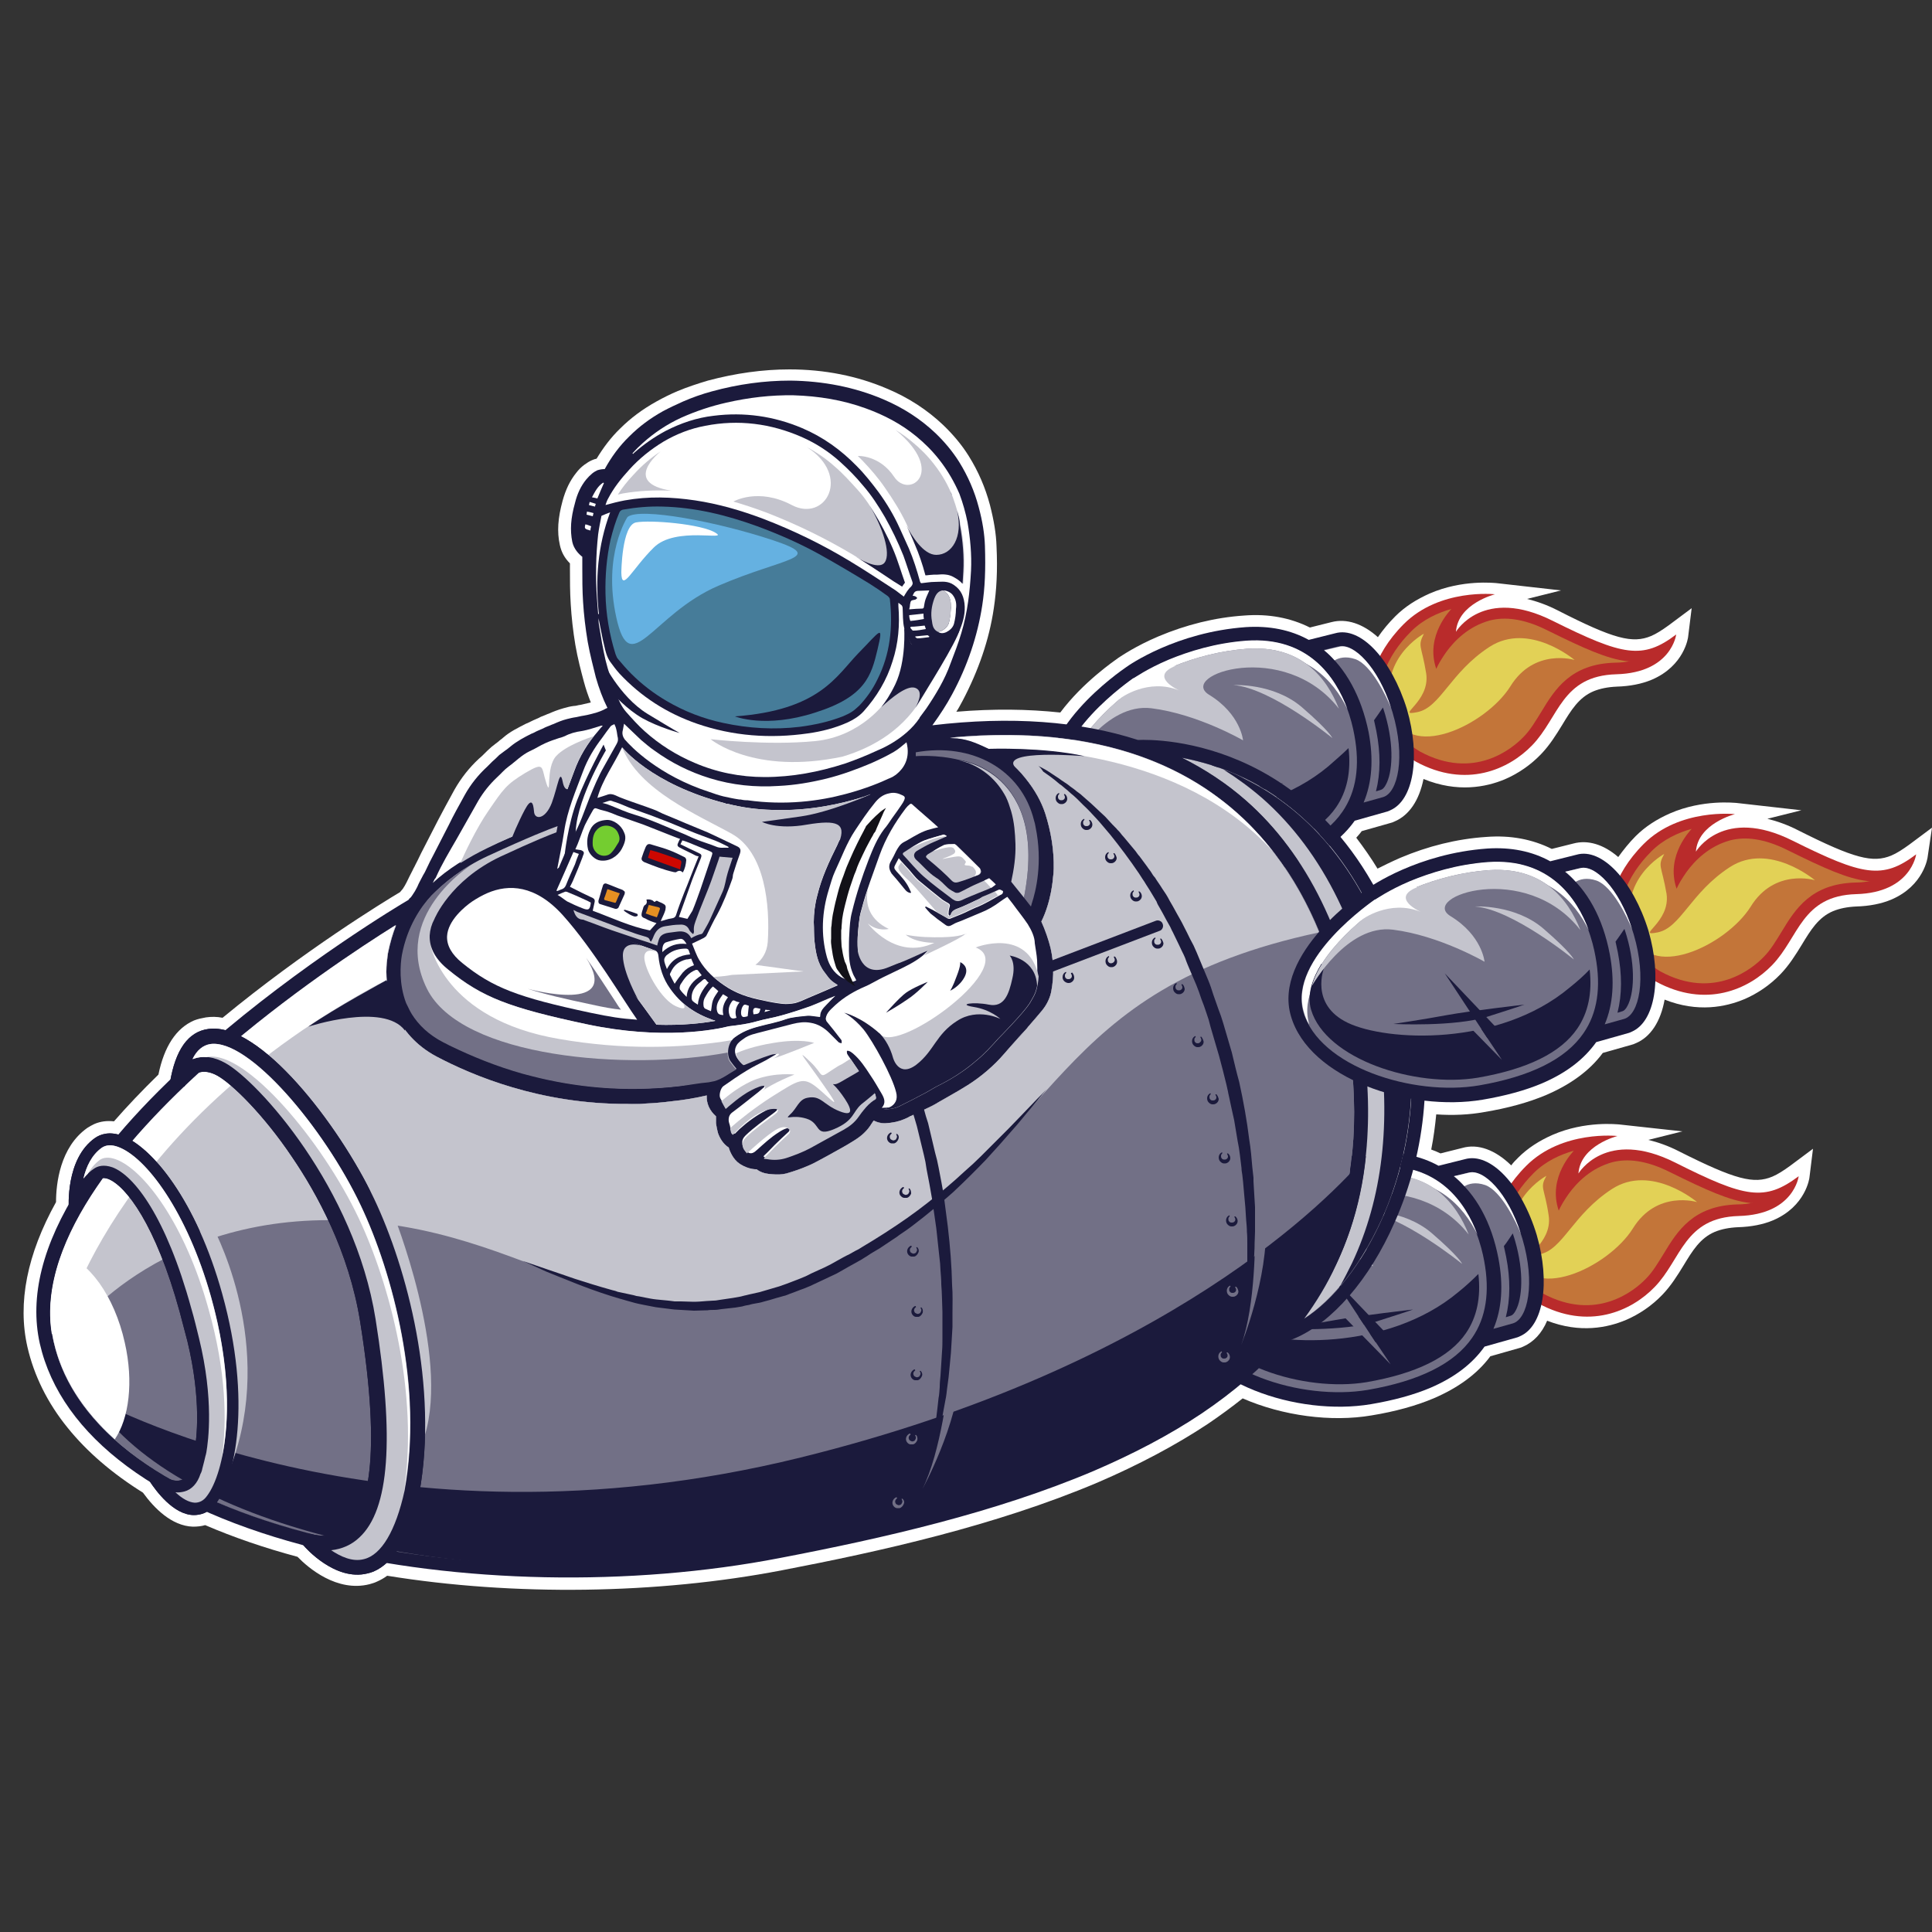 <?xml version="1.0" encoding="utf-8"?>
<!-- Generator: Adobe Illustrator 23.0.0, SVG Export Plug-In . SVG Version: 6.00 Build 0)  -->
<svg version="1.1" id="Layer_1" xmlns="http://www.w3.org/2000/svg" xmlns:xlink="http://www.w3.org/1999/xlink" x="0px" y="0px"
	 viewBox="0 0 50 50" style="enable-background:new 0 0 50 50;" xml:space="preserve">
<rect x="0" y="0" width="50" height="50" fill="#333333" stroke="none"/>
<style type="text/css">
	.st0{fill:#FFFFFF;}
	.st1{fill:#B92B2B;}
	.st2{fill:#C37539;}
	.st3{fill:#727086;}
	.st4{fill:#E2D156;}
	.st5{fill:#1B1A3C;}
	.st6{fill:#C4C4CD;}
	.st7{fill:#467C99;}
	.st8{fill:#E58F22;}
	.st9{fill:#74CD30;}
	.st10{fill:#CD0700;}
	.st11{fill:#65B1E1;}
	.st12{fill:#121118;}
</style>
<g>
	<path class="st0" d="M49.41,21.86c-0.18,0.13-0.32,0.22-0.46,0.28c-0.48,0.2-0.96,0.08-2.41-0.65c-0.29-0.15-0.56-0.24-0.8-0.3
		l0.88-0.22l-1.68-0.19c-0.04,0-0.87-0.1-1.72,0.27c-0.34,0.15-0.64,0.34-0.89,0.59c-0.17,0.17-0.32,0.36-0.45,0.54
		c-0.38-0.33-0.79-0.45-1.16-0.35l-0.56,0.14c-0.5-0.25-1.07-0.36-1.7-0.31c-0.76,0.05-1.51,0.24-2.22,0.54
		c-0.23,0.1-0.43,0.2-0.59,0.28c-0.17-0.28-0.36-0.55-0.55-0.8c0.05-0.06,0.1-0.11,0.14-0.17l0.74-0.21l0,0l0,0
		c0.04-0.01,0.07-0.02,0.11-0.04c0.38-0.16,0.64-0.55,0.75-1.1c0.88,0.36,1.62,0.21,2.1,0.01c0.35-0.15,0.67-0.37,0.94-0.65
		c0.23-0.24,0.39-0.5,0.55-0.76c0.23-0.38,0.43-0.71,0.81-0.87c0.17-0.07,0.37-0.11,0.6-0.12c0.34-0.01,0.65-0.07,0.91-0.18
		c0.84-0.36,0.94-1.09,0.94-1.12l0.09-0.73l-0.59,0.44c-0.18,0.13-0.32,0.22-0.46,0.28c-0.48,0.2-0.96,0.08-2.41-0.66
		c-0.29-0.15-0.56-0.24-0.8-0.3l0.88-0.22l-1.68-0.19c-0.04,0-0.87-0.1-1.72,0.27c-0.34,0.15-0.64,0.34-0.89,0.59
		c-0.17,0.17-0.32,0.35-0.45,0.54c-0.39-0.35-0.81-0.49-1.2-0.39l-0.56,0.14c-0.5-0.25-1.07-0.36-1.7-0.31
		c-0.76,0.05-1.51,0.24-2.22,0.54c-0.59,0.25-0.95,0.5-1.03,0.55c-0.11,0.08-0.92,0.63-1.51,1.42c-0.84-0.09-1.74-0.1-2.69-0.02
		c0.06-0.09,0.11-0.19,0.16-0.28c0.41-0.78,0.69-1.58,0.81-2.4c0.07-0.47,0.1-0.97,0.07-1.6c-0.01-0.33-0.07-0.68-0.17-1.07
		c-0.12-0.45-0.3-0.87-0.55-1.27c-0.18-0.29-0.41-0.56-0.66-0.8c-0.41-0.39-0.9-0.71-1.45-0.94c-0.77-0.33-1.62-0.5-2.53-0.5
		c-0.69,0-1.4,0.1-2.11,0.29c-0.27,0.08-0.54,0.17-0.78,0.27c-0.19,0.08-0.37,0.17-0.55,0.27c-0.36,0.2-0.67,0.43-0.94,0.7
		c-0.24,0.23-0.44,0.5-0.61,0.78c-0.04,0.01-0.08,0.02-0.12,0.04c-0.07,0.03-0.13,0.07-0.2,0.12c-0.08,0.06-0.15,0.13-0.21,0.21
		c-0.16,0.2-0.27,0.43-0.35,0.72c-0.12,0.44-0.15,0.8-0.07,1.15c0.04,0.18,0.12,0.33,0.26,0.47c0,0.05,0,0.09,0,0.14l0,0
		c0,0.3,0,0.6,0.02,0.91c0.02,0.34,0.06,0.7,0.12,1.06c0.06,0.35,0.15,0.69,0.22,0.95c0.05,0.19,0.11,0.36,0.18,0.54
		c-0.08,0.02-0.17,0.04-0.26,0.06l-0.06,0.01c-0.04,0.01-0.08,0.02-0.12,0.02c-0.08,0.01-0.17,0.03-0.27,0.06
		c-0.14,0.04-0.27,0.09-0.38,0.14l-0.03,0.01l-0.07,0.03c-0.05,0.02-0.11,0.04-0.16,0.07c-0.1,0.04-0.18,0.08-0.26,0.12
		c-0.02,0.01-0.04,0.02-0.07,0.03c-0.19,0.1-0.41,0.2-0.6,0.37c-0.03,0.03-0.07,0.05-0.11,0.09c-0.05,0.04-0.12,0.09-0.18,0.14
		c-0.07,0.06-0.13,0.12-0.19,0.18c-0.04,0.04-0.08,0.08-0.13,0.12c-0.26,0.24-0.47,0.51-0.64,0.81c-0.17,0.31-0.3,0.55-0.42,0.78
		c-0.13,0.25-0.26,0.51-0.39,0.76l0,0c-0.07,0.13-0.13,0.27-0.2,0.4c-0.02,0.05-0.05,0.09-0.07,0.14c-0.05,0.1-0.11,0.21-0.16,0.32
		c-0.03,0.06-0.06,0.11-0.1,0.17l-0.01,0.01c-0.02,0.02-0.03,0.04-0.05,0.06l-0.01,0.01l0,0c-0.42,0.25-2.48,1.51-4.59,3.25
		c-0.15-0.03-0.29-0.03-0.43-0.01c-0.11,0.02-0.21,0.04-0.31,0.08c-0.46,0.2-0.77,0.67-0.92,1.4c-0.42,0.41-0.81,0.82-1.15,1.21
		c-0.18-0.02-0.35,0-0.51,0.07c-0.06,0.03-0.12,0.06-0.18,0.1c-0.71,0.5-0.81,1.45-0.81,1.92c-0.75,1.35-1,2.61-0.74,3.75
		c0.17,0.74,0.52,1.45,1.04,2.09c0.5,0.62,1.15,1.18,1.95,1.68c0.29,0.4,0.74,0.86,1.29,0.88c0.11,0,0.22-0.01,0.32-0.04
		c0.72,0.31,1.53,0.59,2.39,0.82c0.28,0.29,1.02,0.92,1.86,0.71c0.07-0.02,0.14-0.04,0.2-0.07c0.09-0.04,0.18-0.09,0.26-0.15
		c3.27,0.53,6.99,0.48,10.21-0.14c2.55-0.49,5.52-1.15,8.17-2.27c1.07-0.46,2.03-0.97,2.86-1.52c0.31-0.21,0.61-0.43,0.9-0.66
		c1.03,0.45,2.29,0.62,3.34,0.44c0.61-0.1,1.15-0.25,1.6-0.44c0.63-0.27,1.13-0.63,1.47-1.09l0.74-0.21l0,0l0,0
		c0.04-0.01,0.07-0.02,0.11-0.04c0.27-0.12,0.48-0.34,0.62-0.67c0.85,0.33,1.57,0.18,2.04-0.02c0.35-0.15,0.67-0.37,0.94-0.65
		c0.23-0.24,0.39-0.5,0.55-0.76c0.23-0.38,0.43-0.71,0.81-0.87c0.17-0.07,0.37-0.11,0.6-0.12c0.34-0.01,0.65-0.07,0.91-0.18
		c0.84-0.36,0.94-1.09,0.94-1.12l0.09-0.73l-0.59,0.44c-0.18,0.13-0.32,0.22-0.46,0.28c-0.48,0.2-0.96,0.08-2.41-0.65
		c-0.29-0.15-0.56-0.24-0.8-0.3l0.88-0.22L41.9,29.1c-0.04,0-0.87-0.1-1.72,0.27c-0.34,0.15-0.64,0.34-0.89,0.59
		c-0.06,0.06-0.13,0.13-0.18,0.2c-0.41-0.4-0.86-0.57-1.27-0.45l-0.56,0.14c-0.08-0.04-0.16-0.07-0.24-0.1
		c0.06-0.3,0.1-0.61,0.13-0.91c0.43,0.03,0.86,0.01,1.24-0.06c0.61-0.1,1.15-0.25,1.6-0.44c0.63-0.27,1.13-0.63,1.47-1.09l0.74-0.21
		l0,0l0,0c0.04-0.01,0.07-0.02,0.11-0.04c0.39-0.16,0.65-0.57,0.75-1.13c0.86,0.34,1.58,0.19,2.06-0.01
		c0.35-0.15,0.67-0.37,0.94-0.65c0.23-0.24,0.39-0.5,0.55-0.76c0.23-0.38,0.43-0.71,0.81-0.87c0.17-0.07,0.37-0.11,0.6-0.12
		c0.34-0.01,0.65-0.07,0.91-0.18c0.84-0.36,0.94-1.09,0.94-1.12L50,21.42L49.41,21.86z"/>
	<g>
		<g>
			<path class="st1" d="M46.4,21.76c-1.81-0.91-2.51,0.28-2.51,0.28c0.05-0.73,1.01-0.97,1.01-0.97s-1.43-0.16-2.36,0.77
				c-0.42,0.42-0.65,0.84-0.76,1.17c-0.07,0.22-0.19,0.71,0.01,1.24c0.2,0.55,0.71,0.95,1.06,1.15c1.3,0.71,2.41,0.2,3.01-0.42
				c0.7-0.72,0.76-1.8,2.18-1.84s1.55-1.03,1.55-1.03C48.72,22.77,48.21,22.66,46.4,21.76z"/>
			<path class="st2" d="M48.32,22.8c-0.51-0.06-1.11-0.33-2.04-0.79c-0.65-0.33-1.13-0.35-1.47-0.27v0c0,0-0.05,0.01-0.14,0.04
				c-0.02,0.01-0.05,0.02-0.08,0.03c0,0,0,0,0,0c-0.51,0.2-0.84,0.59-1.02,0.87c-0.12,0.18-0.18,0.32-0.18,0.32
				c-0.3-0.87,0.39-1.54,0.39-1.55c-0.35,0.1-0.73,0.27-1.04,0.58c-0.33,0.33-0.56,0.68-0.7,1.06c-0.06,0.17-0.16,0.6,0,1.05
				c0.2,0.54,0.76,0.9,0.93,1c1.4,0.76,2.4-0.09,2.67-0.37c0.19-0.19,0.32-0.42,0.47-0.66c0.35-0.58,0.76-1.24,1.91-1.27
				c0.15,0,0.28-0.02,0.39-0.04C48.4,22.81,48.36,22.8,48.32,22.8z"/>
			<path class="st3" d="M44.6,21.81c0.03-0.01,0.05-0.02,0.08-0.03C44.65,21.79,44.62,21.8,44.6,21.81z"/>
			<path class="st4" d="M43.07,22.1c0,0-1.21,0.65-0.82,2c0.38,1.35,2.43,0.37,3.06-0.64c0.62-1,1.66-0.68,1.66-0.68
				s-1.18-1-2.2-0.34c-1.02,0.66-1.27,1.57-1.87,1.69c-0.6,0.12,0.34-0.25,0.23-1C43,22.38,42.89,22.43,43.07,22.1z"/>
		</g>
		<g>
			<path class="st1" d="M40.19,16.07c-1.81-0.91-2.51,0.28-2.51,0.28c0.05-0.73,1.01-0.97,1.01-0.97s-1.43-0.16-2.36,0.77
				c-0.42,0.42-0.65,0.84-0.76,1.17c-0.07,0.22-0.19,0.71,0.01,1.24c0.2,0.55,0.71,0.95,1.06,1.15c1.3,0.71,2.41,0.2,3.01-0.42
				c0.7-0.72,0.76-1.8,2.18-1.84c1.43-0.04,1.55-1.03,1.55-1.03C42.51,17.08,42,16.97,40.19,16.07z"/>
			<path class="st2" d="M42.1,17.11c-0.51-0.06-1.11-0.33-2.04-0.79c-0.65-0.33-1.13-0.35-1.47-0.27v0c0,0-0.05,0.01-0.14,0.04
				c-0.02,0.01-0.05,0.02-0.08,0.03c0,0,0,0,0,0c-0.51,0.2-0.84,0.59-1.02,0.87c-0.12,0.18-0.18,0.32-0.18,0.32
				c-0.3-0.87,0.39-1.54,0.39-1.55c-0.35,0.1-0.73,0.27-1.04,0.58c-0.33,0.33-0.56,0.68-0.7,1.06c-0.06,0.17-0.16,0.6,0,1.05
				c0.2,0.54,0.76,0.9,0.93,1c1.4,0.76,2.4-0.09,2.67-0.37c0.19-0.19,0.32-0.42,0.47-0.66c0.35-0.58,0.76-1.24,1.91-1.27
				c0.15,0,0.28-0.02,0.39-0.04C42.18,17.12,42.14,17.11,42.1,17.11z"/>
			<path class="st3" d="M38.38,16.12c0.03-0.01,0.05-0.02,0.08-0.03C38.44,16.1,38.41,16.11,38.38,16.12z"/>
			<path class="st4" d="M36.85,16.4c0,0-1.21,0.65-0.82,2c0.38,1.35,2.43,0.37,3.06-0.64c0.62-1,1.66-0.68,1.66-0.68
				s-1.18-1-2.2-0.34c-1.02,0.66-1.27,1.57-1.87,1.69c-0.6,0.12,0.34-0.25,0.23-1C36.79,16.69,36.68,16.74,36.85,16.4z"/>
		</g>
		<g>
			<path class="st1" d="M43.36,30.09c-1.81-0.91-2.51,0.28-2.51,0.28c0.05-0.73,1.01-0.97,1.01-0.97s-1.43-0.16-2.36,0.77
				c-0.42,0.42-0.65,0.84-0.76,1.17c-0.07,0.22-0.19,0.71,0.01,1.24c0.2,0.55,0.71,0.95,1.06,1.15c1.3,0.71,2.41,0.2,3.01-0.42
				c0.7-0.72,0.76-1.8,2.18-1.84c1.43-0.04,1.55-1.03,1.55-1.03C45.67,31.1,45.17,31,43.36,30.09z"/>
			<path class="st2" d="M45.27,31.13c-0.51-0.06-1.11-0.33-2.04-0.79c-0.65-0.33-1.13-0.35-1.47-0.27v0c0,0-0.05,0.01-0.14,0.04
				c-0.02,0.01-0.05,0.02-0.08,0.03c0,0,0,0,0,0c-0.51,0.2-0.84,0.59-1.02,0.87c-0.12,0.18-0.18,0.32-0.18,0.32
				c-0.3-0.87,0.39-1.54,0.39-1.55c-0.35,0.1-0.73,0.27-1.04,0.58c-0.33,0.33-0.56,0.68-0.7,1.06c-0.06,0.17-0.16,0.6,0,1.05
				c0.2,0.54,0.76,0.9,0.93,1c1.4,0.76,2.4-0.09,2.67-0.37c0.19-0.19,0.32-0.42,0.47-0.66c0.35-0.58,0.76-1.24,1.91-1.27
				c0.15,0,0.28-0.02,0.39-0.04C45.35,31.14,45.31,31.14,45.27,31.13z"/>
			<path class="st3" d="M41.55,30.15c0.03-0.01,0.05-0.02,0.08-0.03C41.6,30.12,41.58,30.13,41.55,30.15z"/>
			<path class="st4" d="M40.02,30.43c0,0-1.21,0.65-0.82,2c0.38,1.35,2.43,0.37,3.06-0.64c0.62-1,1.66-0.68,1.66-0.68
				s-1.18-1-2.2-0.34c-1.02,0.66-1.27,1.57-1.87,1.69c-0.6,0.12,0.34-0.25,0.23-1S39.84,30.76,40.02,30.43z"/>
		</g>
		<g>
			<g>
				<path class="st5" d="M37.91,30l-0.68,0.17l0,0c-0.47-0.26-1.02-0.37-1.63-0.33c-1.8,0.13-3.02,0.98-3.1,1.04
					c-0.13,0.09-2.46,1.68-1.98,3.3c0.47,1.61,3.06,2.48,4.96,2.16c0.59-0.1,1.1-0.24,1.53-0.42c0.63-0.27,1.09-0.62,1.41-1.07l0,0
					l0.85-0.24c0.03-0.01,0.05-0.02,0.07-0.03c0.6-0.26,0.79-1.38,0.43-2.62C39.38,30.67,38.57,29.81,37.91,30z"/>
				<path class="st3" d="M38.78,32.57c0.13,0.69,0.09,1.3-0.13,1.82l0.5-0.14c0.39-0.11,0.59-1.04,0.25-2.19
					c-0.34-1.15-1.01-1.82-1.4-1.71l-0.01,0l-0.37,0.09C38.2,30.91,38.6,31.63,38.78,32.57z"/>
				<path class="st3" d="M35.62,30.2c-0.81,0.06-1.5,0.28-2.01,0.49c-0.57,0.24-0.9,0.48-0.91,0.48l-0.01,0
					c-0.02,0.02-2.24,1.52-1.84,2.9c0.41,1.41,2.83,2.19,4.55,1.9c1.33-0.23,2.24-0.68,2.7-1.35c0.36-0.52,0.46-1.19,0.31-1.99
					C38.27,31.86,37.69,30.05,35.62,30.2z"/>
				<g>
					<path class="st0" d="M32.84,31.5L32.84,31.5c0.01-0.01,0.35-0.25,0.91-0.49c0.51-0.21,1.2-0.43,2.01-0.49
						c1.39-0.1,2.11,0.68,2.48,1.44c-0.31-0.84-1.02-1.88-2.61-1.77c-0.81,0.06-1.5,0.28-2.01,0.49c-0.57,0.24-0.9,0.48-0.91,0.48
						l-0.01,0c-0.02,0.02-2.24,1.52-1.84,2.9c0.03,0.12,0.08,0.23,0.14,0.33c0,0,0-0.01,0-0.01C30.59,33.02,32.81,31.52,32.84,31.5z
						"/>
				</g>
				<path class="st3" d="M35.63,30.41c-0.66,0.05-1.31,0.21-1.94,0.47c-0.54,0.23-0.86,0.46-0.87,0.46l-0.01,0.01
					c-0.59,0.4-2.06,1.65-1.76,2.67c0.38,1.28,2.69,2.03,4.32,1.76c1.27-0.22,2.14-0.64,2.57-1.27c0.33-0.47,0.42-1.09,0.28-1.83
					C38.04,31.77,37.47,30.27,35.63,30.41z"/>
				<path class="st6" d="M35.28,31.34c0,0,1.03-0.06,1.77,0.57c0.73,0.63,0.79,0.8,0.79,0.8S36.25,31.42,35.28,31.34z"/>
				<path class="st5" d="M37.74,33.44C35.9,34.98,33,34.84,32,34.35c-1-0.48-0.61-1.43-0.61-1.43l-0.07-0.1
					c-0.24,0.39-0.38,0.81-0.27,1.19c0.38,1.28,2.69,2.03,4.32,1.76c1.27-0.22,2.14-0.64,2.57-1.27c0.28-0.41,0.39-0.92,0.32-1.53
					C38.11,33.12,37.94,33.28,37.74,33.44z"/>
				<path class="st5" d="M38.92,32.25c0.02,0.09,0.04,0.18,0.06,0.28c0.11,0.57,0.11,1.09-0.01,1.56l0.13-0.04
					c0.04-0.01,0.09-0.06,0.13-0.14c0.16-0.3,0.22-0.97-0.02-1.8c-0.02-0.07-0.04-0.13-0.06-0.19C39.07,32.04,39,32.15,38.92,32.25z
					"/>
				<path class="st6" d="M38.01,31.95c-0.32-0.81-0.98-1.65-2.38-1.55c-0.66,0.05-1.31,0.21-1.94,0.47
					c-0.54,0.23-0.86,0.46-0.87,0.46l-0.01,0.01c-0.48,0.32-1.52,1.2-1.75,2.06c0.02-0.03,0.91-1.61,2.1-1.46
					c1.2,0.15,2.37,0.83,2.37,0.83s-0.06-0.68-0.88-1.18C33.84,31.09,36.59,30.14,38.01,31.95z"/>
				<path class="st5" d="M33.18,34.39c0,0,1.59,0.08,2.44-0.19c0.85-0.27,0.95-0.31,0.95-0.31s-1.4,0.16-2,0.27
					C33.97,34.27,33.18,34.39,33.18,34.39z"/>
				<path class="st0" d="M38.01,30.35L38.01,30.35l-0.38,0.09c0.1,0.08,0.19,0.17,0.27,0.26c0.1-0.06,0.28-0.12,0.54-0.03
					c0.41,0.15,0.79,0.94,0.92,1.26C39.02,30.86,38.39,30.24,38.01,30.35z"/>
			</g>
			<polyline class="st3" points="34.11,33.39 35.99,35.31 34.86,33.63 			"/>
			<polyline class="st5" points="35.6,34.74 34.5,33.07 36.04,34.68 			"/>
			<path class="st0" d="M32.35,31.7c0.01-0.03,0.74-0.55,1.54-0.22c0,0-0.81-0.36-0.09-0.64c0,0-0.22-0.02-0.32,0.02
				c-0.1,0.04-0.18,0.08-0.38,0.18c-0.2,0.1-0.28,0.13-0.41,0.21c-0.12,0.07-0.27,0.23-0.27,0.23l-0.13,0.09"/>
		</g>
		<g>
			<g>
				<path class="st5" d="M34.55,16.39l-0.68,0.17l0,0c-0.47-0.26-1.02-0.37-1.63-0.33c-1.8,0.13-3.02,0.98-3.1,1.04
					c-0.13,0.09-2.46,1.68-1.98,3.3c0.47,1.61,3.06,2.48,4.96,2.16c0.59-0.1,1.1-0.24,1.53-0.42c0.63-0.27,1.09-0.62,1.41-1.07l0,0
					l0.85-0.24c0.03-0.01,0.05-0.02,0.07-0.03c0.6-0.26,0.79-1.38,0.43-2.62C36.01,17.06,35.21,16.2,34.55,16.39z"/>
				<path class="st3" d="M35.42,18.95c0.13,0.69,0.09,1.3-0.13,1.82l0.5-0.14c0.39-0.11,0.59-1.04,0.25-2.19
					c-0.34-1.15-1.01-1.82-1.4-1.71l-0.01,0l-0.37,0.09C34.83,17.3,35.23,18.02,35.42,18.95z"/>
				<path class="st3" d="M32.26,16.59c-0.81,0.06-1.5,0.28-2.01,0.49c-0.57,0.24-0.9,0.48-0.91,0.48l-0.01,0
					c-0.02,0.02-2.24,1.52-1.84,2.9c0.41,1.41,2.83,2.19,4.55,1.9c1.33-0.23,2.24-0.68,2.7-1.35c0.36-0.52,0.46-1.19,0.31-1.99
					C34.91,18.24,34.33,16.44,32.26,16.59z"/>
				<g>
					<path class="st0" d="M29.47,17.89L29.47,17.89c0.01-0.01,0.35-0.25,0.91-0.49c0.51-0.21,1.2-0.43,2.01-0.49
						c1.39-0.1,2.11,0.68,2.48,1.44c-0.31-0.84-1.02-1.88-2.61-1.77c-0.81,0.06-1.5,0.28-2.01,0.49c-0.57,0.24-0.9,0.48-0.91,0.48
						l-0.01,0c-0.02,0.02-2.24,1.52-1.84,2.9c0.03,0.12,0.08,0.23,0.14,0.33c0,0,0-0.01,0-0.01C27.23,19.41,29.45,17.9,29.47,17.89z
						"/>
				</g>
				<path class="st3" d="M32.27,16.79c-0.66,0.05-1.31,0.21-1.94,0.47c-0.54,0.23-0.86,0.46-0.87,0.46l-0.01,0.01
					c-0.59,0.4-2.06,1.65-1.76,2.67c0.38,1.28,2.69,2.03,4.32,1.76c1.27-0.22,2.14-0.64,2.57-1.27c0.33-0.47,0.42-1.09,0.28-1.83
					C34.68,18.16,34.11,16.66,32.27,16.79z"/>
				<path class="st6" d="M31.92,17.73c0,0,1.03-0.06,1.77,0.57c0.73,0.63,0.79,0.8,0.79,0.8S32.89,17.8,31.92,17.73z"/>
				<path class="st5" d="M34.38,19.83c-1.84,1.54-4.74,1.39-5.74,0.91c-1-0.48-0.61-1.43-0.61-1.43l-0.07-0.1
					c-0.24,0.39-0.38,0.81-0.27,1.19c0.38,1.28,2.69,2.03,4.32,1.76c1.27-0.22,2.14-0.64,2.57-1.27c0.28-0.41,0.39-0.92,0.32-1.53
					C34.75,19.51,34.57,19.66,34.38,19.83z"/>
				<path class="st5" d="M35.56,18.64c0.02,0.09,0.04,0.18,0.06,0.28c0.11,0.57,0.11,1.09-0.01,1.56l0.13-0.04
					c0.04-0.01,0.09-0.06,0.13-0.14c0.16-0.3,0.22-0.97-0.02-1.8c-0.02-0.07-0.04-0.13-0.06-0.19
					C35.71,18.43,35.63,18.54,35.56,18.64z"/>
				<path class="st6" d="M34.65,18.34c-0.32-0.81-0.98-1.65-2.38-1.55c-0.66,0.05-1.31,0.21-1.94,0.47
					c-0.54,0.23-0.86,0.46-0.87,0.46l-0.01,0.01c-0.48,0.32-1.52,1.2-1.75,2.06c0.02-0.03,0.91-1.61,2.1-1.46
					c1.2,0.15,2.37,0.83,2.37,0.83s-0.06-0.68-0.88-1.18C30.47,17.47,33.23,16.52,34.65,18.34z"/>
				<path class="st5" d="M29.82,20.77c0,0,1.59,0.08,2.44-0.19c0.85-0.27,0.95-0.31,0.95-0.31s-1.4,0.16-2,0.27
					C30.61,20.65,29.82,20.77,29.82,20.77z"/>
				<path class="st0" d="M34.65,16.74L34.65,16.74l-0.38,0.09c0.1,0.08,0.19,0.17,0.27,0.26c0.1-0.06,0.28-0.12,0.54-0.03
					c0.41,0.15,0.79,0.94,0.92,1.26C35.66,17.25,35.02,16.63,34.65,16.74z"/>
			</g>
			<polyline class="st3" points="30.74,19.78 32.62,21.7 31.5,20.01 			"/>
			<polyline class="st5" points="32.24,21.12 31.14,19.46 32.67,21.06 			"/>
			<path class="st0" d="M28.98,18.09c0.01-0.03,0.74-0.55,1.54-0.22c0,0-0.81-0.36-0.09-0.64c0,0-0.22-0.02-0.32,0.02
				c-0.1,0.04-0.18,0.08-0.38,0.18c-0.2,0.1-0.28,0.13-0.41,0.21c-0.12,0.07-0.27,0.23-0.27,0.23l-0.13,0.09"/>
		</g>
		<path class="st6" d="M30.58,19.61c0.61,0.3,1.16,0.67,1.66,1.11c1.58,1.39,2.62,3.52,3.01,6.15c0.33,2.23,0.1,4.2-0.69,5.88
			c-0.23,0.48-0.5,0.94-0.82,1.38c0.75-0.48,1.5-1.43,2.03-2.61c0.8-1.81,0.98-3.86,0.49-5.77c-0.68-2.71-2.08-4.64-4.04-5.6
			C31.62,19.86,31.05,19.7,30.58,19.61z"/>
		<path class="st5" d="M31.67,19.92c0.35,0.22,0.69,0.47,1,0.74c1.58,1.39,2.62,3.52,3.01,6.15c0.33,2.23,0.1,4.2-0.69,5.88
			c-0.1,0.2-0.2,0.4-0.31,0.6c0.41-0.48,0.78-1.08,1.09-1.76c0.8-1.81,0.98-3.86,0.49-5.77c-0.68-2.71-2.08-4.64-4.04-5.6
			C32.04,20.06,31.86,19.98,31.67,19.92z"/>
		<path class="st6" d="M34.9,26.93c-0.49-3.29-2.49-8.58-10.31-7.84c0.06,0,0.13,0.01,0.19,0.01c0.31,0.03,0.59,0.16,0.83,0.28
			c0.35,0.18,0.66,0.43,0.92,0.75c0.26,0.32,0.42,0.62,0.52,0.92c0.15,0.47,0.23,0.95,0.22,1.43c0,0.08-0.01,0.17-0.02,0.25l0,0
			c0,0-0.04,0.6-0.3,1.12c0.1,0.23,0.18,0.46,0.24,0.69c0.08,0.35,0.09,0.72,0.02,1.1c-0.03,0.18-0.11,0.35-0.24,0.51
			c-0.12,0.15-0.24,0.29-0.36,0.42l-0.03,0.04c-0.09,0.11-0.19,0.22-0.29,0.32c-0.1,0.11-0.2,0.23-0.3,0.34
			c-0.28,0.32-0.6,0.59-0.94,0.81c-0.16,0.1-0.33,0.2-0.49,0.29c-0.07,0.04-0.14,0.08-0.21,0.12c-0.02,0.01-0.05,0.03-0.07,0.04
			c-0.06,0.04-0.13,0.08-0.2,0.11c-0.11,0.06-0.23,0.11-0.34,0.16c-0.05,0.02-0.09,0.04-0.14,0.07c-0.01,0-0.01,0.01-0.02,0.01
			c0,0,0,0,0,0c0,0-0.01,0-0.01,0c0,0,0,0,0,0c-0.05,0.03-0.11,0.06-0.16,0.08c-0.14,0.06-0.31,0.1-0.5,0.11
			c-0.1,0.01-0.2-0.02-0.3-0.07c-0.02,0.03-0.04,0.06-0.06,0.09c-0.1,0.17-0.24,0.3-0.45,0.43c-0.22,0.14-0.46,0.26-0.68,0.39
			c-0.08,0.04-0.16,0.09-0.24,0.13c-0.09,0.05-0.19,0.1-0.29,0.14c-0.16,0.07-0.33,0.13-0.54,0.19c-0.12,0.03-0.24,0.03-0.36,0.02
			c-0.14-0.01-0.29-0.03-0.41-0.13c0,0,0,0,0,0c0,0-0.19,0.01-0.42-0.13c-0.03-0.02-0.06-0.04-0.08-0.06
			c-0.16-0.15-0.22-0.37-0.22-0.37c-0.15-0.1-0.23-0.24-0.28-0.38c0,0,0-0.01,0-0.01c0-0.01-0.01-0.02-0.01-0.03c0,0,0,0,0,0
			c-0.02-0.08-0.03-0.15-0.04-0.21c0-0.05,0-0.1,0-0.15c0-0.01,0-0.02,0-0.03c-0.17-0.15-0.25-0.33-0.24-0.54
			c-0.32,0.07-0.61,0.12-0.9,0.15c-0.23,0.03-0.46,0.05-0.69,0.06c-0.04,0-0.09,0.01-0.13,0.01c-0.1,0-0.21,0.01-0.32,0
			c-2.29,0.01-4.04-0.75-4.94-1.22c-1.14-0.6-1.26-1.7-1.26-1.7l0,0c-0.03-0.16-0.05-0.33-0.05-0.5c0-0.16,0.02-0.32,0.04-0.47
			c0.06-0.29,0.13-0.53,0.21-0.73c-0.9,0.56-2.81,1.82-4.62,3.4c-2.25,1.96-4.82,4.84-4.24,7.38c0.52,2.27,2.97,4.06,6.9,5.04
			c3.58,0.89,8.01,0.98,11.83,0.24c3.67-0.71,7.82-1.7,10.78-3.69C34.2,34.1,35.51,31.03,34.9,26.93z"/>
		<path class="st3" d="M34.9,26.93c-0.49-3.29-2.49-8.58-10.31-7.84c0.06,0,0.13,0.01,0.19,0.01c0.31,0.03,0.59,0.16,0.83,0.28
			c0.35,0.18,0.66,0.43,0.92,0.75c0.26,0.32,0.42,0.62,0.52,0.92c0.15,0.47,0.23,0.95,0.22,1.43c0,0.08-0.01,0.17-0.02,0.25l0,0
			c0,0-0.04,0.6-0.3,1.12c0.1,0.23,0.18,0.46,0.24,0.69c0.08,0.35,0.09,0.72,0.02,1.1c-0.03,0.18-0.11,0.35-0.24,0.51
			c-0.12,0.15-0.24,0.29-0.36,0.42l-0.03,0.04c-0.09,0.11-0.19,0.22-0.29,0.32c-0.1,0.11-0.2,0.23-0.3,0.34
			c-0.28,0.32-0.6,0.59-0.94,0.81c-0.16,0.1-0.33,0.2-0.49,0.29c-0.07,0.04-0.14,0.08-0.21,0.12c-0.02,0.01-0.05,0.03-0.07,0.04
			c-0.06,0.04-0.13,0.08-0.2,0.11c-0.11,0.06-0.23,0.11-0.34,0.16c-0.05,0.02-0.09,0.04-0.14,0.07c-0.01,0-0.01,0.01-0.02,0.01
			c0,0,0,0,0,0c0,0-0.01,0-0.01,0c0,0,0,0,0,0c-0.05,0.03-0.11,0.06-0.16,0.08c-0.14,0.06-0.31,0.1-0.5,0.11
			c-0.1,0.01-0.2-0.02-0.3-0.07c-0.02,0.03-0.04,0.06-0.06,0.09c-0.1,0.17-0.24,0.3-0.45,0.43c-0.22,0.14-0.46,0.26-0.68,0.39
			c-0.08,0.04-0.16,0.09-0.24,0.13c-0.09,0.05-0.19,0.1-0.29,0.14c-0.16,0.07-0.33,0.13-0.54,0.19c-0.12,0.03-0.24,0.03-0.36,0.02
			c-0.14-0.01-0.29-0.03-0.41-0.13c0,0,0,0,0,0c0,0-0.19,0.01-0.42-0.13c-0.03-0.02-0.06-0.04-0.08-0.06
			c-0.16-0.15-0.22-0.37-0.22-0.37c-0.15-0.1-0.23-0.24-0.28-0.38c0,0,0-0.01,0-0.01c0-0.01-0.01-0.02-0.01-0.03c0,0,0,0,0,0
			c-0.02-0.08-0.03-0.15-0.04-0.21c0-0.05,0-0.1,0-0.15c0-0.01,0-0.02,0-0.03c-0.17-0.15-0.25-0.33-0.24-0.54
			c-0.32,0.07-0.61,0.12-0.9,0.15c-0.23,0.03-0.46,0.05-0.69,0.06c-0.04,0-0.09,0.01-0.13,0.01c-0.1,0-0.21,0.01-0.32,0
			c-2.29,0.01-4.04-0.75-4.94-1.22c-1.14-0.6-1.26-1.7-1.26-1.7l0,0c-0.03-0.16-0.05-0.33-0.05-0.5c0-0.16,0.02-0.32,0.04-0.47
			c0.06-0.29,0.13-0.53,0.21-0.73c-0.9,0.56-2.81,1.82-4.62,3.4c-2.25,1.96-4.82,4.84-4.24,7.38c0.52,2.27,2.97,4.06,6.9,5.04
			c3.58,0.89,8.01,0.98,11.83,0.24c3.67-0.71,7.82-1.7,10.78-3.69C34.2,34.1,35.51,31.03,34.9,26.93z"/>
		<g>
			<path class="st5" d="M32.37,19.82c-1.44-0.7-2.69-0.68-2.92-0.67c-1.52-0.49-3.29-0.62-5.32-0.38c0.21-0.29,0.37-0.54,0.51-0.8
				c0.4-0.74,0.66-1.52,0.78-2.3c0.07-0.45,0.09-0.93,0.07-1.54c-0.01-0.3-0.06-0.63-0.16-1c-0.11-0.42-0.28-0.81-0.51-1.18
				c-0.17-0.27-0.38-0.52-0.61-0.74c-0.39-0.37-0.84-0.66-1.36-0.88c-0.73-0.31-1.54-0.47-2.4-0.48c-0.66,0-1.34,0.09-2.03,0.28
				c-0.26,0.07-0.51,0.16-0.74,0.26c-0.18,0.08-0.35,0.16-0.52,0.25c-0.34,0.19-0.62,0.4-0.87,0.65c-0.26,0.25-0.47,0.54-0.64,0.85
				c-0.06,0-0.13,0.01-0.19,0.03c-0.04,0.02-0.08,0.04-0.13,0.08c-0.06,0.05-0.11,0.1-0.16,0.16c-0.13,0.16-0.23,0.36-0.29,0.61
				c-0.11,0.39-0.13,0.7-0.07,1c0.04,0.19,0.17,0.32,0.26,0.39c0,0.09,0,0.19,0,0.28c0,0.29,0,0.59,0.02,0.89
				c0.02,0.33,0.06,0.67,0.12,1.03c0.06,0.34,0.15,0.67,0.21,0.92c0.08,0.28,0.18,0.55,0.3,0.79c-0.04,0.02-0.07,0.03-0.1,0.05
				c-0.06,0.03-0.12,0.05-0.18,0.07c-0.11,0.03-0.21,0.06-0.33,0.08l-0.06,0.01c-0.04,0.01-0.09,0.02-0.14,0.03
				c-0.08,0.01-0.16,0.03-0.24,0.05c-0.12,0.03-0.24,0.08-0.35,0.13l-0.03,0.01l-0.07,0.03c-0.05,0.02-0.11,0.04-0.16,0.07
				c-0.09,0.04-0.17,0.07-0.24,0.11c-0.02,0.01-0.04,0.02-0.07,0.03c-0.18,0.09-0.37,0.19-0.54,0.33c-0.04,0.03-0.08,0.07-0.13,0.1
				c-0.05,0.04-0.11,0.08-0.16,0.12c-0.06,0.06-0.12,0.12-0.18,0.17c-0.05,0.05-0.09,0.09-0.13,0.13c-0.23,0.21-0.43,0.46-0.58,0.73
				c-0.17,0.31-0.3,0.54-0.41,0.77c-0.13,0.25-0.26,0.51-0.39,0.76c-0.07,0.13-0.14,0.27-0.2,0.4c-0.02,0.05-0.05,0.1-0.08,0.15
				c-0.05,0.1-0.11,0.2-0.15,0.3c-0.04,0.08-0.08,0.15-0.13,0.22l0,0c0,0,0,0,0,0c-0.02,0.03-0.04,0.06-0.07,0.08
				c-0.01,0.01-0.02,0.03-0.03,0.04c-0.21,0.12-2.78,1.66-5.18,3.75c-1.47,1.28-2.6,2.52-3.34,3.68c-0.95,1.48-1.29,2.84-1.02,4.05
				c0.55,2.41,3.09,4.3,7.17,5.31c3.63,0.9,8.12,0.99,11.99,0.24c2.66-0.51,5.56-1.17,8.11-2.25c1-0.43,1.95-0.92,2.8-1.49
				c0.83-0.56,1.54-1.17,2.13-1.84c0.09-0.03,0.18-0.06,0.27-0.1c0.97-0.41,1.94-1.52,2.59-3c0.84-1.88,1.02-4.02,0.51-6.01
				C35.72,22.1,33.81,20.52,32.37,19.82z M30.91,36.31c-2.96,1.99-7.11,2.98-10.78,3.69c-3.83,0.74-8.25,0.65-11.83-0.24
				C4.36,38.79,1.9,37,1.39,34.73c-0.58-2.55,1.99-5.42,4.24-7.38c1.81-1.58,3.72-2.84,4.62-3.4c-0.08,0.2-0.16,0.45-0.21,0.73
				c-0.02,0.14-0.04,0.3-0.04,0.47c0,0.18,0.02,0.34,0.05,0.5l0,0c0,0,0.11,1.1,1.26,1.7c0.89,0.47,2.65,1.23,4.94,1.22
				c0.11,0,0.21,0,0.32,0c0.04,0,0.09,0,0.13-0.01c0.23-0.01,0.46-0.03,0.69-0.06c0.29-0.03,0.58-0.07,0.9-0.15
				c-0.01,0.2,0.07,0.39,0.24,0.54c0,0.01,0,0.02,0,0.03c0,0.05,0,0.1,0,0.15c0.01,0.06,0.02,0.13,0.04,0.21c0,0,0,0,0,0
				c0,0.01,0.01,0.02,0.01,0.03c0,0,0,0.01,0,0.01c0.05,0.14,0.13,0.28,0.28,0.38c0,0,0.05,0.22,0.22,0.37
				c0.03,0.02,0.05,0.04,0.08,0.06c0.23,0.15,0.42,0.13,0.42,0.13c0,0,0,0,0,0c0.13,0.1,0.27,0.12,0.41,0.13
				c0.12,0.01,0.24,0.01,0.36-0.02c0.2-0.06,0.38-0.12,0.54-0.19c0.1-0.04,0.2-0.09,0.29-0.14c0.08-0.04,0.16-0.09,0.24-0.13
				c0.23-0.12,0.46-0.25,0.68-0.39c0.21-0.13,0.35-0.27,0.45-0.43c0.02-0.03,0.04-0.06,0.06-0.09c0.1,0.05,0.2,0.07,0.3,0.07
				c0.19-0.01,0.35-0.04,0.5-0.11c0.06-0.02,0.11-0.05,0.16-0.08c0,0,0,0,0,0c0,0,0,0,0.01,0c0,0,0,0,0,0
				c0.01,0,0.01-0.01,0.02-0.01c0.05-0.02,0.09-0.04,0.14-0.07c0.11-0.05,0.23-0.11,0.34-0.16c0.07-0.04,0.14-0.07,0.2-0.11
				c0.02-0.01,0.05-0.03,0.07-0.04c0.07-0.04,0.14-0.08,0.21-0.12c0.16-0.09,0.33-0.19,0.49-0.29c0.35-0.22,0.67-0.49,0.94-0.81
				c0.1-0.12,0.2-0.23,0.3-0.34c0.09-0.11,0.19-0.21,0.29-0.32l0.03-0.04c0.12-0.14,0.24-0.28,0.36-0.42
				c0.13-0.16,0.21-0.34,0.24-0.51c0.07-0.38,0.06-0.74-0.02-1.1c-0.05-0.23-0.13-0.46-0.24-0.69c0.26-0.52,0.3-1.12,0.3-1.12l0,0
				c0.01-0.08,0.02-0.17,0.02-0.25c0.01-0.48-0.07-0.96-0.22-1.43c-0.1-0.3-0.26-0.6-0.52-0.92c-0.25-0.32-0.56-0.57-0.92-0.75
				c-0.24-0.12-0.52-0.26-0.83-0.28c-0.06-0.01-0.13-0.01-0.19-0.01c7.82-0.74,9.82,4.55,10.31,7.84
				C35.51,31.03,34.2,34.1,30.91,36.31z M36.27,25.75c0.48,1.91,0.31,3.96-0.49,5.77c-0.52,1.18-1.27,2.13-2.03,2.61
				c0.32-0.44,0.6-0.9,0.82-1.38c0.79-1.67,1.02-3.65,0.69-5.88c-0.39-2.63-1.43-4.76-3.01-6.15c-0.5-0.44-1.06-0.81-1.66-1.11
				c0.47,0.09,1.05,0.25,1.65,0.54C34.19,21.11,35.58,23.05,36.27,25.75z"/>
		</g>
		<path class="st6" d="M34.14,24.13c-1.15-2.81-3.75-5.58-9.55-5.04c0.06,0,0.13,0.01,0.19,0.01c0.31,0.03,0.59,0.16,0.83,0.28
			c0.35,0.18,0.66,0.43,0.92,0.75c0.26,0.32,0.42,0.62,0.52,0.92c0.15,0.47,0.23,0.95,0.22,1.43c0,0.08-0.01,0.17-0.02,0.25l0,0
			c0,0-0.04,0.6-0.3,1.12c0.1,0.23,0.18,0.46,0.24,0.69c0.08,0.35,0.09,0.72,0.02,1.1c-0.03,0.18-0.11,0.35-0.24,0.51
			c-0.12,0.15-0.24,0.29-0.36,0.42l-0.03,0.04c-0.09,0.11-0.19,0.22-0.29,0.32c-0.1,0.11-0.2,0.23-0.3,0.34
			c-0.28,0.32-0.6,0.59-0.94,0.81c-0.16,0.1-0.33,0.2-0.49,0.29c-0.07,0.04-0.14,0.08-0.21,0.12c-0.02,0.01-0.05,0.03-0.07,0.04
			c-0.06,0.04-0.13,0.08-0.2,0.11c-0.11,0.06-0.23,0.11-0.34,0.16c-0.05,0.02-0.09,0.04-0.14,0.07c-0.01,0-0.01,0.01-0.02,0.01
			c0,0,0,0,0,0c0,0-0.01,0-0.01,0c0,0,0,0,0,0c-0.05,0.03-0.11,0.06-0.16,0.08c-0.14,0.06-0.31,0.1-0.5,0.11
			c-0.1,0.01-0.2-0.02-0.3-0.07c-0.02,0.03-0.04,0.06-0.06,0.09c-0.1,0.17-0.24,0.3-0.45,0.43c-0.22,0.14-0.46,0.26-0.68,0.39
			c-0.08,0.04-0.16,0.09-0.24,0.13c-0.09,0.05-0.19,0.1-0.29,0.14c-0.16,0.07-0.33,0.13-0.54,0.19c-0.12,0.03-0.24,0.03-0.36,0.02
			c-0.14-0.01-0.29-0.03-0.41-0.13c0,0,0,0,0,0c0,0-0.19,0.01-0.42-0.13c-0.03-0.02-0.06-0.04-0.08-0.06
			c-0.16-0.15-0.22-0.37-0.22-0.37c-0.15-0.1-0.23-0.24-0.28-0.38c0,0,0-0.01,0-0.01c0-0.01-0.01-0.02-0.01-0.03c0,0,0,0,0,0
			c-0.02-0.08-0.03-0.15-0.04-0.21c0-0.05,0-0.1,0-0.15c0-0.01,0-0.02,0-0.03c-0.17-0.15-0.25-0.33-0.24-0.54
			c-0.32,0.07-0.61,0.12-0.9,0.15c-0.23,0.03-0.46,0.05-0.69,0.06c-0.04,0-0.09,0.01-0.13,0.01c-0.1,0-0.21,0.01-0.32,0
			c-2.29,0.01-4.04-0.75-4.94-1.22c-1.14-0.6-1.26-1.7-1.26-1.7l0,0c-0.03-0.16-0.05-0.33-0.05-0.5c0-0.16,0.02-0.32,0.04-0.47
			c0.06-0.29,0.13-0.53,0.21-0.73c-0.9,0.56-2.81,1.82-4.62,3.4c-2.13,1.86-4.54,4.53-4.31,6.97l0.61,0.09c0,0,2.38-3.24,7.55-2.79
			c5.17,0.45,7.21,4.1,12.82,0.83C27.55,29.39,27.12,25.63,34.14,24.13z"/>
		<g>
			<path class="st5" d="M13.52,32.63c0,0,0.23,0.08,0.64,0.22c0.2,0.07,0.45,0.15,0.73,0.25c0.28,0.09,0.6,0.19,0.96,0.29
				c0.04,0.01,0.09,0.02,0.13,0.04c0.05,0.01,0.09,0.02,0.14,0.03c0.09,0.02,0.19,0.04,0.28,0.06l0.07,0.02l0.07,0.01
				c0.05,0.01,0.1,0.02,0.15,0.03c0.1,0.02,0.2,0.04,0.3,0.05c0.1,0.01,0.21,0.02,0.31,0.03c0.05,0.01,0.11,0.01,0.16,0.02
				c0.05,0,0.11,0,0.16,0c0.11,0,0.22,0.01,0.33,0.01c0.11,0,0.22-0.01,0.34-0.02c0.06,0,0.11-0.01,0.17-0.01
				c0.06,0,0.11-0.01,0.17-0.02c0.11-0.02,0.23-0.03,0.34-0.05c0.06-0.01,0.11-0.02,0.17-0.03c0.06-0.01,0.11-0.03,0.17-0.04
				c0.11-0.03,0.23-0.05,0.35-0.08c0.11-0.03,0.23-0.07,0.34-0.1l0.17-0.05c0.06-0.02,0.11-0.04,0.17-0.06
				c0.11-0.04,0.23-0.09,0.34-0.13l0.17-0.07l0.16-0.08l0.33-0.15l0.16-0.08l0.16-0.09c0.11-0.06,0.21-0.12,0.32-0.17l0.16-0.09
				l0.08-0.04l0.08-0.05c0.42-0.25,0.81-0.5,1.18-0.76c0.37-0.26,0.72-0.54,1.04-0.81c0.08-0.07,0.16-0.14,0.23-0.2
				c0.08-0.07,0.15-0.14,0.22-0.2c0.15-0.13,0.29-0.26,0.42-0.39c0.26-0.26,0.5-0.5,0.71-0.71c0.21-0.22,0.39-0.4,0.54-0.56
				c0.15-0.16,0.27-0.28,0.35-0.36c0.08-0.08,0.12-0.13,0.12-0.13s-0.16,0.19-0.43,0.52c-0.14,0.16-0.3,0.37-0.5,0.59
				c-0.2,0.23-0.42,0.48-0.67,0.75c-0.26,0.27-0.54,0.55-0.85,0.84c-0.32,0.28-0.66,0.57-1.03,0.85c-0.09,0.07-0.19,0.14-0.28,0.2
				c-0.05,0.03-0.1,0.07-0.14,0.1c-0.05,0.03-0.1,0.07-0.15,0.1c-0.1,0.07-0.2,0.13-0.3,0.2c-0.1,0.06-0.21,0.12-0.31,0.19
				l-0.08,0.05c-0.03,0.02-0.05,0.03-0.08,0.05l-0.16,0.09c-0.11,0.06-0.22,0.12-0.32,0.18l-0.16,0.09l-0.17,0.08l-0.34,0.16
				l-0.17,0.08l-0.17,0.07c-0.12,0.04-0.23,0.09-0.35,0.13c-0.06,0.02-0.11,0.05-0.17,0.06l-0.18,0.05
				c-0.12,0.04-0.24,0.07-0.35,0.1c-0.06,0.02-0.12,0.03-0.18,0.04c-0.06,0.01-0.12,0.02-0.18,0.04c-0.06,0.01-0.12,0.02-0.18,0.04
				c-0.06,0.01-0.12,0.02-0.18,0.03c-0.12,0.01-0.24,0.03-0.36,0.04c-0.06,0.01-0.12,0.02-0.18,0.02c-0.06,0-0.12,0-0.18,0.01
				c-0.12,0-0.23,0.01-0.35,0.01c-0.11-0.01-0.23-0.01-0.34-0.02c-0.06,0-0.11-0.01-0.17-0.01c-0.06-0.01-0.11-0.01-0.16-0.02
				c-0.11-0.01-0.22-0.03-0.32-0.04c-0.11-0.02-0.21-0.04-0.31-0.06c-0.1-0.02-0.2-0.04-0.3-0.07c-0.1-0.03-0.19-0.05-0.28-0.08
				c-0.05-0.01-0.09-0.03-0.14-0.04c-0.04-0.01-0.09-0.03-0.13-0.04c-0.35-0.11-0.67-0.23-0.95-0.34c-0.28-0.11-0.52-0.21-0.72-0.29
				C13.75,32.73,13.52,32.63,13.52,32.63z"/>
		</g>
		<path class="st5" d="M26.87,19.82c0,0,0.06,0.03,0.17,0.09c0.05,0.03,0.12,0.07,0.19,0.12c0.07,0.05,0.16,0.1,0.25,0.17
			c0.05,0.03,0.1,0.07,0.15,0.1c0.05,0.04,0.1,0.08,0.16,0.12c0.05,0.04,0.11,0.09,0.17,0.13c0.06,0.05,0.11,0.1,0.17,0.15
			c0.12,0.1,0.24,0.22,0.37,0.34c0.07,0.06,0.13,0.12,0.19,0.19c0.06,0.07,0.13,0.14,0.2,0.21c0.03,0.04,0.07,0.07,0.1,0.11
			c0.03,0.04,0.06,0.08,0.1,0.12c0.07,0.08,0.13,0.16,0.2,0.24c0.03,0.04,0.07,0.08,0.1,0.12c0.03,0.04,0.06,0.09,0.1,0.13
			c0.07,0.09,0.13,0.18,0.2,0.27c0.03,0.05,0.07,0.09,0.1,0.14c0.03,0.05,0.06,0.1,0.1,0.14c0.06,0.1,0.13,0.19,0.19,0.29
			c0.03,0.05,0.07,0.1,0.1,0.15c0.03,0.05,0.06,0.1,0.09,0.16c0.06,0.1,0.12,0.21,0.18,0.32c0.03,0.05,0.06,0.11,0.09,0.16
			c0.03,0.05,0.06,0.11,0.09,0.17c0.06,0.11,0.11,0.22,0.17,0.34c0.03,0.06,0.06,0.11,0.09,0.17l0.04,0.09l0.04,0.09
			c0.05,0.12,0.1,0.24,0.15,0.36c0.05,0.12,0.1,0.24,0.15,0.36c0.05,0.12,0.09,0.24,0.13,0.37c0.04,0.12,0.09,0.25,0.13,0.37
			l0.07,0.19l0.06,0.19c0.07,0.25,0.15,0.5,0.22,0.75c0.06,0.25,0.12,0.51,0.19,0.76c0.11,0.5,0.2,1,0.26,1.49
			c0.04,0.24,0.06,0.48,0.08,0.72c0.01,0.06,0.01,0.12,0.02,0.18l0.01,0.09l0,0.09c0.01,0.12,0.01,0.23,0.02,0.34
			c0.01,0.11,0.01,0.22,0.02,0.33c0,0.11,0,0.22,0,0.32c0,0.11,0,0.21,0,0.31c0,0.1-0.01,0.2-0.01,0.3c0,0.1,0,0.19-0.01,0.29
			c-0.01,0.09-0.01,0.18-0.02,0.27c-0.01,0.18-0.03,0.35-0.05,0.5c-0.01,0.16-0.04,0.31-0.06,0.44c-0.02,0.14-0.04,0.26-0.06,0.37
			c-0.04,0.22-0.08,0.4-0.11,0.52c-0.03,0.12-0.05,0.18-0.05,0.18s0.01-0.06,0.03-0.18c0.02-0.12,0.04-0.3,0.07-0.52
			c0.01-0.11,0.03-0.24,0.03-0.37c0.01-0.14,0.02-0.28,0.03-0.44c0.01-0.16,0.01-0.32,0.01-0.5c0-0.09,0-0.18,0-0.27
			c0-0.09,0-0.19,0-0.28c0-0.1,0-0.2-0.01-0.3c0-0.1-0.01-0.2-0.02-0.31c-0.01-0.1-0.01-0.21-0.02-0.32
			c-0.01-0.11-0.02-0.22-0.03-0.33c-0.01-0.11-0.02-0.22-0.03-0.34l-0.01-0.09l-0.01-0.09c-0.01-0.06-0.02-0.11-0.02-0.17
			c-0.03-0.23-0.05-0.47-0.1-0.7c-0.02-0.12-0.04-0.24-0.06-0.36c-0.01-0.06-0.02-0.12-0.03-0.18c-0.01-0.06-0.03-0.12-0.04-0.18
			c-0.03-0.12-0.05-0.24-0.08-0.37c-0.01-0.06-0.03-0.12-0.04-0.19l-0.02-0.09l-0.02-0.09c-0.06-0.24-0.12-0.49-0.19-0.74
			c-0.07-0.25-0.15-0.5-0.22-0.75l-0.05-0.19l-0.06-0.18c-0.04-0.12-0.08-0.24-0.13-0.36c-0.04-0.12-0.08-0.24-0.13-0.36
			c-0.05-0.12-0.1-0.23-0.15-0.35c-0.05-0.12-0.1-0.23-0.14-0.35l-0.04-0.09l-0.04-0.08c-0.03-0.06-0.05-0.11-0.08-0.17
			c-0.05-0.11-0.11-0.22-0.16-0.33c-0.03-0.05-0.05-0.11-0.08-0.16c-0.03-0.05-0.06-0.11-0.09-0.16c-0.06-0.11-0.11-0.21-0.17-0.31
			c-0.03-0.05-0.06-0.1-0.08-0.16c-0.03-0.05-0.06-0.1-0.09-0.15c-0.06-0.1-0.12-0.2-0.18-0.29c-0.03-0.05-0.06-0.1-0.09-0.14
			c-0.03-0.05-0.06-0.09-0.09-0.14c-0.25-0.37-0.5-0.7-0.74-1c-0.13-0.15-0.24-0.29-0.36-0.42c-0.12-0.13-0.23-0.25-0.35-0.36
			c-0.06-0.06-0.11-0.11-0.16-0.16c-0.05-0.05-0.11-0.1-0.16-0.14c-0.05-0.05-0.1-0.09-0.15-0.13c-0.05-0.04-0.09-0.08-0.14-0.11
			c-0.17-0.15-0.32-0.25-0.42-0.32C26.92,19.85,26.87,19.82,26.87,19.82z"/>
		<g>
			<path class="st5" d="M27,25.23c-0.06,0-0.11-0.03-0.13-0.09c-0.03-0.07,0.01-0.16,0.08-0.18l2.96-1.13
				c0.07-0.03,0.16,0.01,0.18,0.08c0.03,0.07-0.01,0.16-0.08,0.18l-2.96,1.13C27.03,25.23,27.02,25.23,27,25.23z"/>
		</g>
		<path class="st0" d="M14.46,21.17c0.01-0.04,0.02-0.09,0.03-0.13c0.09-0.37,0.24-0.72,0.37-1.08c0.14-0.39,0.35-0.73,0.62-1.04
			c0.04-0.05,0.08-0.1,0.12-0.14c-0.02,0-0.03,0-0.04,0c-0.17,0.05-0.33,0.11-0.51,0.14c-0.15,0.02-0.3,0.06-0.43,0.13
			c-0.05,0.02-0.1,0.04-0.15,0.05c-0.12,0.04-0.24,0.08-0.35,0.13c-0.14,0.06-0.27,0.15-0.41,0.21c-0.21,0.1-0.37,0.27-0.55,0.4
			c-0.11,0.08-0.2,0.19-0.3,0.28c-0.19,0.18-0.35,0.38-0.48,0.6c-0.19,0.33-0.37,0.66-0.56,0.99c-0.19,0.33-0.39,0.66-0.54,1
			c-0.01,0.02-0.02,0.03-0.03,0.04c0,0-0.02,0.04-0.05,0.1c0.39-0.36,0.86-0.65,1.39-0.91C13.34,21.6,14.19,21.27,14.46,21.17z"/>
		<path class="st7" d="M21.81,18.54c-0.36,0.14-0.73,0.22-1.11,0.27c-0.67,0.08-1.33,0.04-1.98-0.1c-0.52-0.11-1.01-0.3-1.47-0.57
			c-0.34-0.2-0.64-0.43-0.92-0.71c-0.12-0.12-0.23-0.25-0.34-0.38c-0.03-0.03-0.04-0.08-0.06-0.12c-0.16-0.51-0.25-1.04-0.26-1.57
			c-0.01-0.47,0.03-0.93,0.13-1.39c0.06-0.24,0.13-0.48,0.23-0.71c0.02-0.04,0.05-0.06,0.09-0.07c0.34-0.06,0.68-0.09,1.02-0.08
			c0.85,0.02,1.66,0.22,2.46,0.51c0.54,0.2,1.07,0.43,1.58,0.71c0.45,0.25,0.89,0.51,1.33,0.78c0.16,0.1,0.32,0.21,0.47,0.32
			c0.02,0.02,0.05,0.05,0.05,0.08c0.08,0.72,0.01,1.41-0.32,2.07c-0.12,0.25-0.28,0.48-0.47,0.68
			C22.08,18.41,22.02,18.45,21.81,18.54z"/>
		<path class="st0" d="M24.31,11.9c-0.18-0.23-0.38-0.43-0.6-0.61c-0.39-0.32-0.83-0.55-1.3-0.72c-0.6-0.22-1.23-0.32-1.87-0.34
			c-0.59-0.01-1.17,0.06-1.74,0.19c-0.4,0.09-0.79,0.22-1.17,0.39c-0.37,0.17-0.7,0.39-1,0.66c-0.09,0.08-0.18,0.17-0.26,0.26
			c0,0.01,0.01,0.01,0.01,0.02c0.01-0.01,0.02-0.02,0.03-0.03c0.25-0.22,0.52-0.41,0.82-0.57c0.39-0.2,0.8-0.34,1.24-0.39
			c0.79-0.1,1.56,0.01,2.29,0.32c0.54,0.23,1,0.56,1.41,0.98c0.21,0.21,0.39,0.44,0.57,0.68c0.21,0.29,0.39,0.59,0.54,0.92
			c0.08,0.18,0.16,0.35,0.24,0.53c0.12,0.28,0.21,0.57,0.29,0.86c0.01,0.03,0.02,0.05,0.06,0.04c0.1-0.01,0.21-0.03,0.31-0.03
			c0.15,0,0.29-0.03,0.44,0.04c0.21,0.11,0.31,0.28,0.34,0.51c0.03,0.24-0.03,0.47-0.12,0.69c-0.04,0.1-0.1,0.18-0.2,0.24
			c-0.12,0.08-0.26,0.09-0.4,0.12c-0.17,0.04-0.34,0.05-0.51,0.07c-0.07,0.01-0.13-0.02-0.16-0.08c-0.06-0.13-0.14-0.26-0.17-0.4
			c-0.04-0.17-0.03-0.35-0.04-0.52c0-0.02-0.01-0.04-0.02-0.06c-0.02-0.02-0.05-0.04-0.09-0.07c0,0.04,0,0.06,0,0.08
			c0.04,0.49,0,0.97-0.15,1.43c-0.15,0.49-0.41,0.92-0.75,1.3c-0.11,0.12-0.25,0.21-0.4,0.28c-0.33,0.15-0.68,0.24-1.04,0.29
			c-0.98,0.14-1.94,0.07-2.87-0.25c-0.78-0.27-1.45-0.7-2.01-1.3c-0.09-0.1-0.17-0.21-0.25-0.32c-0.11-0.17-0.13-0.37-0.18-0.56
			c-0.04-0.18-0.07-0.36-0.11-0.55c0,0.05,0,0.11,0.01,0.16c0.05,0.31,0.1,0.62,0.17,0.92c0.07,0.29,0.17,0.57,0.27,0.85
			c0.06,0.17,0.14,0.35,0.26,0.49c0.16,0.18,0.32,0.36,0.49,0.51c0.38,0.34,0.81,0.61,1.28,0.81c0.58,0.25,1.19,0.37,1.82,0.37
			c0.71,0,1.4-0.13,2.08-0.35c0.29-0.1,0.56-0.21,0.84-0.34l0,0c0,0,0.71-0.27,1.09-0.84c0,0,0,0,0-0.01
			c0.06-0.08,0.11-0.15,0.17-0.23c0.25-0.37,0.48-0.75,0.63-1.17c0.1-0.26,0.2-0.52,0.28-0.79c0.16-0.53,0.22-1.07,0.25-1.61
			c0.02-0.42-0.02-0.84-0.09-1.25c-0.05-0.25-0.12-0.5-0.21-0.74C24.7,12.48,24.53,12.18,24.31,11.9z"/>
		<path class="st0" d="M23.39,15.44c-0.07-0.05-0.14-0.11-0.21-0.16c-0.4-0.26-0.79-0.52-1.19-0.76c-0.71-0.43-1.45-0.79-2.23-1.09
			c-0.58-0.22-1.17-0.39-1.77-0.48c-0.61-0.09-1.21-0.11-1.82,0c-0.16,0.03-0.32,0.07-0.5,0.12c0.02-0.06,0.04-0.12,0.07-0.17
			c0.14-0.27,0.33-0.51,0.54-0.74c0.26-0.29,0.56-0.53,0.89-0.73c0.34-0.2,0.7-0.34,1.08-0.41c0.86-0.17,1.7-0.06,2.5,0.29
			c0.36,0.16,0.69,0.37,0.99,0.64c0.21,0.19,0.41,0.39,0.59,0.61c0.22,0.25,0.4,0.53,0.57,0.82c0.18,0.32,0.34,0.65,0.48,1
			c0.08,0.22,0.15,0.45,0.23,0.67c0.02,0.05,0.01,0.08-0.03,0.13C23.5,15.25,23.45,15.34,23.39,15.44z"/>
		<path class="st0" d="M16.99,23.89c-0.05,0.06-0.11,0.12-0.17,0.19c-0.51-0.1-0.99-0.33-1.48-0.51c0.02-0.08,0.03-0.15,0.05-0.23
			c0.01-0.05-0.01-0.08-0.05-0.1c-0.19-0.09-0.38-0.18-0.59-0.29c0.03-0.06,0.07-0.13,0.1-0.21c0.08-0.18,0.15-0.36,0.22-0.54
			c0.01-0.02,0.01-0.04,0.02-0.06c0.04-0.08,0.02-0.11-0.06-0.14C15,22,14.98,21.99,14.96,21.99c-0.02,0-0.04-0.01-0.07-0.01
			c0.04-0.09,0.08-0.18,0.11-0.27c0.04-0.1,0.07-0.2,0.11-0.29c0.02-0.06,0.05-0.11,0.08-0.17c0.05-0.1,0.11-0.2,0.16-0.29
			c0.03-0.05,0.06-0.05,0.11-0.03c0.1,0.04,0.2,0.05,0.3,0.09c0.1,0.03,0.19,0.08,0.29,0.11c0.2,0.07,0.4,0.14,0.6,0.21
			c0.25,0.1,0.51,0.2,0.76,0.3c0.06,0.02,0.12,0.05,0.19,0.07c-0.02,0.03-0.03,0.06-0.04,0.08c-0.04,0.08-0.04,0.11,0.04,0.15
			c0.13,0.07,0.27,0.13,0.4,0.2c0.02,0.01,0.05,0.02,0.08,0.02c-0.01,0.03-0.02,0.06-0.03,0.08c-0.12,0.29-0.23,0.59-0.35,0.88
			c-0.07,0.18-0.14,0.36-0.2,0.55c-0.02,0.07-0.06,0.09-0.13,0.1c-0.09,0.01-0.18,0.05-0.27,0.07c0.03-0.08,0.07-0.15,0.1-0.23
			c0.01-0.02,0.01-0.04,0.02-0.06c0.02-0.11,0.01-0.13-0.09-0.18c-0.04-0.02-0.08-0.03-0.11-0.05c-0.01-0.01-0.04-0.01-0.05,0
			c-0.03,0.04-0.05,0.01-0.07-0.01c-0.05-0.03-0.11-0.04-0.17-0.03c0.02,0.07,0.01,0.12-0.05,0.15c-0.01,0.01-0.02,0.03-0.03,0.05
			c-0.01,0.05-0.03,0.09-0.04,0.14c-0.02,0.09,0,0.12,0.09,0.15C16.78,23.82,16.89,23.86,16.99,23.89z M16.15,21.54
			c-0.07-0.18-0.27-0.33-0.45-0.32c-0.16,0.01-0.3,0.06-0.39,0.19c-0.11,0.18-0.14,0.37-0.09,0.58c0.04,0.13,0.19,0.27,0.32,0.28
			c0.22,0.03,0.44-0.1,0.55-0.3C16.17,21.82,16.22,21.68,16.15,21.54z M17.67,22.58c0.06-0.1,0.08-0.21,0.09-0.32
			c0-0.03-0.02-0.07-0.05-0.08c-0.12-0.06-0.24-0.12-0.37-0.17c-0.15-0.06-0.31-0.1-0.47-0.15c-0.08-0.03-0.12-0.02-0.16,0.06
			c-0.04,0.09-0.07,0.18-0.1,0.27c-0.02,0.06,0.01,0.09,0.06,0.12c0.25,0.1,0.5,0.2,0.77,0.26c0.02,0,0.05,0.01,0.06,0
			C17.57,22.52,17.62,22.53,17.67,22.58z M16.17,23.08c-0.02-0.02-0.04-0.04-0.06-0.05c-0.14-0.05-0.27-0.11-0.41-0.16
			c-0.05-0.02-0.09,0.01-0.1,0.06c-0.04,0.12-0.07,0.25-0.11,0.37c-0.01,0.05,0,0.09,0.05,0.1c0.13,0.04,0.25,0.08,0.38,0.12
			c0.03,0.01,0.08-0.01,0.09-0.04c0.05-0.11,0.1-0.22,0.15-0.33C16.17,23.13,16.17,23.1,16.17,23.08z M16.14,23.56
			c0.05,0.05,0.23,0.16,0.3,0.16c0.02,0,0.05-0.01,0.06-0.02c0.01-0.01,0-0.05-0.01-0.05c-0.1-0.04-0.2-0.07-0.3-0.1
			C16.17,23.54,16.15,23.55,16.14,23.56z"/>
		<path class="st0" d="M22.16,25.37c-0.05,0.03-0.1,0.05-0.16,0.02c-0.08-0.04-0.16-0.06-0.23-0.1c-0.2-0.12-0.31-0.31-0.37-0.52
			c-0.16-0.58-0.13-1.17,0.05-1.75c0.05-0.16,0.09-0.32,0.16-0.47c0.17-0.36,0.3-0.73,0.52-1.06c0.16-0.24,0.32-0.48,0.5-0.7
			c0.1-0.13,0.22-0.23,0.39-0.26c0.12-0.03,0.23,0,0.33,0.05c0.07,0.03,0.08,0.06,0.05,0.13c-0.02,0.04-0.04,0.08-0.07,0.12
			c-0.08,0.12-0.16,0.23-0.24,0.34c-0.07,0.1-0.13,0.2-0.21,0.29c-0.18,0.24-0.29,0.51-0.4,0.79c-0.17,0.44-0.32,0.89-0.43,1.35
			c-0.05,0.18-0.06,0.38-0.07,0.57c-0.01,0.14-0.01,0.28-0.01,0.43c0,0.2,0.02,0.4,0.1,0.59C22.09,25.25,22.13,25.3,22.16,25.37z"/>
		<path class="st0" d="M14.42,22.49c0.06-0.32,0.13-0.64,0.18-0.97c0.08-0.55,0.3-1.05,0.49-1.56c0.12-0.32,0.29-0.6,0.49-0.86
			c0.07-0.1,0.15-0.21,0.22-0.3c0.02-0.03,0.07-0.04,0.1-0.06c0.01,0.03,0.03,0.06,0.04,0.1c0.02,0.07,0.03,0.14,0.04,0.21
			c0.02,0.07,0.02,0.13-0.02,0.2c-0.11,0.2-0.22,0.39-0.33,0.59c-0.15,0.26-0.26,0.53-0.37,0.8c-0.14,0.35-0.25,0.7-0.44,1.03
			c-0.14,0.25-0.24,0.52-0.36,0.79C14.45,22.46,14.44,22.47,14.42,22.49C14.43,22.49,14.42,22.49,14.42,22.49z"/>
		<path class="st6" d="M17.89,24.28c-0.08-0.16-0.21-0.19-0.36-0.17c-0.08,0.01-0.16,0.02-0.23,0.03c-0.08,0.01-0.16,0.04-0.21,0.1
			c-0.04,0.05-0.05,0.12-0.07,0.18c0,0.01-0.01,0.03-0.01,0.05c-0.16-0.06-0.32-0.11-0.48-0.16c-0.24-0.08-0.47-0.16-0.71-0.24
			c-0.23-0.08-0.45-0.17-0.68-0.25c-0.02-0.01-0.04-0.02-0.06-0.02c-0.15-0.01-0.2-0.12-0.24-0.25c0.04,0.02,0.07,0.03,0.1,0.05
			c0.27,0.1,0.53,0.2,0.8,0.3c0.21,0.08,0.41,0.16,0.62,0.23c0.1,0.04,0.21,0.07,0.31,0.1c0.07,0.02,0.13,0.03,0.15,0.11
			c0,0.01,0.02,0.02,0.03,0.03c0.03-0.05,0.05-0.1,0.07-0.15c0.06-0.14,0.15-0.23,0.3-0.25c0.12-0.02,0.25-0.04,0.37-0.04
			c0.1-0.01,0.2,0.02,0.25,0.14c0.02,0.04,0.06,0.07,0.09,0.1c0.01,0,0.01-0.01,0.02-0.01c0-0.02,0.01-0.04,0.01-0.05
			c-0.02-0.13,0.03-0.24,0.07-0.35c0.09-0.25,0.2-0.5,0.3-0.76c0.1-0.25,0.18-0.51,0.27-0.76c0.01-0.02,0.01-0.04,0.02-0.07
			c0.12,0.01,0.23,0.02,0.34,0.03c-0.04,0.13-0.09,0.26-0.13,0.4c-0.05,0.16-0.06,0.32-0.13,0.48c-0.11,0.24-0.22,0.49-0.33,0.73
			c-0.05,0.11-0.12,0.22-0.18,0.33c-0.01,0.01-0.02,0.03-0.03,0.03C18.06,24.19,17.97,24.23,17.89,24.28z"/>
		<path class="st6" d="M25.28,22.66c-0.15,0.06-0.31,0.12-0.48,0.17c-0.07,0.02-0.12,0.01-0.17-0.04c-0.09-0.09-0.18-0.18-0.27-0.26
			c-0.11-0.1-0.23-0.2-0.35-0.3c-0.06-0.05-0.06-0.07,0-0.12c0.14-0.08,0.27-0.17,0.41-0.24c0.08-0.03,0.18-0.02,0.27-0.03
			c0.02,0,0.04,0.02,0.06,0.03c0.2,0.19,0.39,0.38,0.59,0.58c0.03,0.02,0.04,0.06,0.05,0.1c0,0.02-0.01,0.05-0.03,0.07
			C25.34,22.64,25.31,22.65,25.28,22.66z"/>
		<path class="st6" d="M24.49,21.65c-0.13,0.06-0.26,0.11-0.39,0.17c-0.13,0.06-0.25,0.13-0.37,0.2c-0.09,0.06-0.1,0.15-0.02,0.23
			c0.17,0.15,0.31,0.33,0.51,0.46c0.12,0.07,0.21,0.18,0.31,0.27c0.06,0.05,0.12,0.08,0.19,0.12c0.03,0.01,0.07,0.01,0.1,0
			c0.13-0.06,0.25-0.13,0.38-0.19c0.06-0.03,0.12-0.05,0.18-0.08c0.07-0.03,0.14-0.06,0.22-0.1c0.05,0.05,0.11,0.11,0.17,0.16
			c-0.11,0.1-0.25,0.14-0.37,0.19c-0.17,0.07-0.35,0.14-0.52,0.22c-0.09,0.04-0.16,0.02-0.23-0.03c-0.25-0.19-0.51-0.38-0.75-0.59
			c-0.19-0.17-0.35-0.37-0.52-0.55c-0.03-0.03-0.01-0.06,0.01-0.07c0.08-0.05,0.16-0.11,0.24-0.15c0.09-0.05,0.18-0.11,0.28-0.15
			c0.16-0.06,0.33-0.11,0.49-0.15c0.02-0.01,0.06,0.02,0.09,0.03C24.49,21.63,24.49,21.64,24.49,21.65z"/>
		<path class="st0" d="M24.65,15.39c-0.05-0.06-0.15-0.11-0.24-0.11c0.04,0.02,0.07,0.05,0.1,0.08c0.09,0.11,0.1,0.24,0.1,0.37
			c-0.01,0.13-0.02,0.26-0.05,0.38c-0.03,0.11-0.12,0.18-0.2,0.22c-0.03,0.01-0.06,0.02-0.09,0.02c0.06,0.04,0.13,0.05,0.22,0.01
			c0.08-0.04,0.17-0.11,0.2-0.22c0.03-0.12,0.05-0.25,0.05-0.38C24.76,15.63,24.74,15.5,24.65,15.39z"/>
		<path class="st6" d="M24.56,16.11c0.03-0.12,0.05-0.25,0.05-0.38c0.01-0.13-0.01-0.26-0.1-0.37c-0.02-0.03-0.06-0.06-0.1-0.08
			c-0.02,0-0.04,0-0.06,0.01c-0.09,0.03-0.14,0.12-0.17,0.2c-0.07,0.19-0.1,0.39-0.06,0.59c0.01,0.08,0.02,0.16,0.09,0.23
			c0.02,0.02,0.04,0.03,0.06,0.04c0.03,0,0.05-0.01,0.09-0.02C24.44,16.29,24.53,16.22,24.56,16.11z"/>
		<path class="st0" d="M17.79,23.78c-0.05-0.01-0.14-0.03-0.22-0.05c0.11-0.31,0.23-0.63,0.34-0.95c0.07-0.19,0.15-0.37,0.22-0.55
			c0.04-0.1,0.03-0.12-0.06-0.16c-0.15-0.07-0.3-0.14-0.46-0.22c0.02-0.04,0.04-0.08,0.05-0.1c0.07,0.02,0.13,0.04,0.2,0.07
			c0.16,0.07,0.32,0.13,0.49,0.2c0.09,0.04,0.1,0.04,0.07,0.13c-0.1,0.29-0.19,0.57-0.29,0.86c-0.07,0.19-0.13,0.37-0.21,0.56
			C17.88,23.64,17.83,23.71,17.79,23.78z"/>
		<path class="st0" d="M18.85,21.94c-0.11-0.01-0.21,0.02-0.32-0.03c-0.17-0.07-0.35-0.12-0.52-0.19c-0.13-0.05-0.26-0.12-0.39-0.17
			c-0.4-0.16-0.8-0.35-1.21-0.47c-0.2-0.06-0.4-0.15-0.6-0.23c-0.07-0.03-0.13-0.05-0.22-0.07c0.08-0.02,0.14-0.05,0.2-0.06
			c0.04,0,0.09,0.03,0.14,0.04c0.12,0.04,0.23,0.09,0.35,0.14c0.27,0.1,0.55,0.19,0.82,0.3c0.25,0.09,0.49,0.2,0.74,0.3
			c0.22,0.09,0.45,0.17,0.68,0.26c0.11,0.04,0.21,0.1,0.32,0.15c0.01,0,0.01,0.02,0.02,0.02C18.85,21.93,18.85,21.94,18.85,21.94z"
			/>
		<path class="st0" d="M15.79,13.26c-0.32,0.86-0.39,1.74-0.29,2.63c-0.01,0-0.01,0-0.02,0c-0.01-0.13-0.02-0.27-0.03-0.4
			c-0.04-0.56-0.03-1.11,0.03-1.66c0.02-0.15,0.05-0.3,0.08-0.45c0-0.02,0.01-0.04,0.03-0.04C15.65,13.31,15.71,13.29,15.79,13.26z"
			/>
		<path class="st0" d="M17.89,24.81c0.02,0.06,0.05,0.11,0.07,0.17c-0.12,0.04-0.21,0.1-0.29,0.19c-0.07,0.09-0.14,0.18-0.21,0.29
			c-0.04-0.07-0.08-0.15-0.12-0.23c-0.01-0.02,0.01-0.05,0.02-0.07c0.08-0.18,0.21-0.28,0.4-0.33
			C17.8,24.83,17.84,24.82,17.89,24.81z"/>
		<path class="st0" d="M14.43,23.16c0.07-0.03,0.13-0.06,0.19-0.08c0.01-0.01,0.03,0,0.05,0c0.15,0.06,0.31,0.13,0.46,0.2
			c0.05,0.02,0.11,0.05,0.16,0.08c-0.02,0.19-0.06,0.21-0.23,0.14c-0.13-0.05-0.26-0.11-0.38-0.17
			C14.6,23.28,14.52,23.21,14.43,23.16z"/>
		<path class="st0" d="M14.4,23.05c0.15-0.33,0.29-0.66,0.44-1c0.05,0.02,0.09,0.03,0.14,0.05c-0.04,0.09-0.07,0.18-0.1,0.27
			c-0.08,0.18-0.16,0.35-0.23,0.53c-0.02,0.05-0.05,0.09-0.1,0.11c-0.04,0.01-0.09,0.04-0.13,0.05
			C14.42,23.06,14.41,23.05,14.4,23.05z"/>
		<path class="st0" d="M23.53,15.77c0.01-0.04,0.02-0.08,0.02-0.12c0.02-0.11,0.02-0.11,0.13-0.13c0.02,0,0.04-0.03,0.06-0.04
			c-0.02-0.02-0.03-0.04-0.06-0.05c-0.02-0.01-0.04-0.01-0.06-0.01c0.04-0.11,0.07-0.13,0.17-0.13c0.09,0,0.18-0.01,0.26-0.01
			c-0.03,0.08-0.07,0.15-0.1,0.24c-0.02,0.06-0.03,0.13-0.04,0.19c0,0.02-0.02,0.04-0.04,0.04C23.77,15.75,23.65,15.76,23.53,15.77z
			"/>
		<path class="st0" d="M18.16,25.24c-0.21,0.13-0.37,0.29-0.39,0.56c-0.07-0.07-0.13-0.13-0.17-0.19c-0.02-0.03-0.01-0.09,0.01-0.13
			c0.1-0.16,0.21-0.31,0.4-0.38c0.01,0,0.04,0,0.05,0.01C18.09,25.15,18.12,25.19,18.16,25.24z"/>
		<path class="st0" d="M17.26,25.08c-0.03-0.09-0.07-0.16-0.07-0.24c0-0.05,0.04-0.11,0.09-0.14c0.14-0.11,0.3-0.15,0.47-0.15
			c0.04,0,0.07,0.02,0.08,0.06c0.01,0.03,0.02,0.06,0.03,0.09C17.59,24.72,17.39,24.83,17.26,25.08z"/>
		<path class="st0" d="M18.34,25.43c-0.15,0.17-0.26,0.34-0.28,0.57c-0.05-0.03-0.1-0.06-0.14-0.1c-0.01-0.01-0.01-0.03-0.02-0.05
			c-0.01-0.15,0.05-0.27,0.15-0.37c0.04-0.04,0.1-0.08,0.14-0.12c0.04-0.03,0.06-0.03,0.09,0.01C18.3,25.4,18.32,25.42,18.34,25.43z
			"/>
		<path class="st0" d="M18.45,25.53c0.05,0.04,0.1,0.08,0.14,0.12c-0.05,0.08-0.11,0.15-0.14,0.24c-0.03,0.08-0.03,0.18-0.05,0.28
			c-0.04-0.02-0.1-0.04-0.16-0.07c-0.01-0.01-0.02-0.03-0.03-0.05c-0.01-0.07-0.01-0.14,0.02-0.21
			C18.29,25.73,18.35,25.62,18.45,25.53z"/>
		<path class="st0" d="M17.14,24.64c0-0.06,0-0.12,0.02-0.17c0.01-0.03,0.04-0.07,0.07-0.08c0.12-0.04,0.24-0.07,0.36-0.09
			c0.09-0.02,0.13,0.06,0.18,0.13C17.52,24.4,17.32,24.47,17.14,24.64z"/>
		<path class="st0" d="M18.71,25.73c0.05,0.03,0.09,0.05,0.13,0.08c-0.11,0.14-0.16,0.29-0.12,0.46c-0.12-0.01-0.15-0.03-0.17-0.14
			C18.53,25.97,18.62,25.86,18.71,25.73z"/>
		<path class="st0" d="M19.06,26.34c-0.11,0.04-0.16,0.02-0.19-0.1c-0.03-0.12,0-0.22,0.07-0.32c0.02-0.03,0.04-0.04,0.08-0.02
			c0.03,0.02,0.07,0.03,0.12,0.04C19.04,26.06,19.01,26.2,19.06,26.34z"/>
		<path class="st8" d="M16.79,23.42c0.09,0.02,0.17,0.04,0.25,0.06c0.04,0.01,0.05,0.03,0.03,0.07c-0.02,0.06-0.04,0.12-0.07,0.19
			c-0.1-0.03-0.19-0.06-0.29-0.1C16.74,23.58,16.76,23.5,16.79,23.42z"/>
		<path class="st0" d="M23.53,15.92c0.13-0.01,0.25-0.03,0.37-0.04c0,0.05,0,0.09,0.01,0.14c-0.11,0.02-0.23,0.04-0.35,0.05
			C23.54,16.02,23.53,15.97,23.53,15.92z"/>
		<path class="st0" d="M19.38,26.03c-0.01,0.09-0.02,0.17-0.03,0.27c-0.03,0.01-0.07,0.02-0.11,0.02c-0.02,0-0.04-0.02-0.05-0.04
			c-0.03-0.07,0-0.22,0.06-0.27C19.26,26,19.28,26,19.29,26C19.32,26.01,19.36,26.02,19.38,26.03z"/>
		<path class="st0" d="M15.63,12.5c-0.06,0.13-0.11,0.26-0.17,0.4c-0.04-0.01-0.08-0.02-0.14-0.03c0.08-0.15,0.15-0.29,0.29-0.38
			C15.61,12.49,15.62,12.5,15.63,12.5z"/>
		<path class="st0" d="M23.93,16.19c0.01,0.03,0.02,0.05,0.03,0.09c-0.11,0.02-0.22,0.04-0.33,0.04c-0.02,0-0.04-0.04-0.07-0.07
			c0-0.01,0.01-0.02,0.01-0.03C23.69,16.22,23.81,16.2,23.93,16.19z"/>
		<path class="st0" d="M19.5,26.25c0-0.03-0.01-0.05-0.01-0.07c0-0.08,0.03-0.11,0.11-0.09c0.03,0.01,0.06,0.01,0.08,0.02
			C19.65,26.23,19.64,26.24,19.5,26.25z"/>
		<path class="st0" d="M23.69,16.47c0.1-0.01,0.2-0.02,0.31-0.03c0.02,0,0.03,0.02,0.05,0.03c0,0.01,0,0.01-0.01,0.02
			c-0.1,0.01-0.2,0.03-0.3,0.03c-0.02,0-0.04-0.03-0.06-0.04C23.69,16.48,23.69,16.48,23.69,16.47z"/>
		<path class="st0" d="M15.28,13.73c-0.15-0.04-0.16-0.05-0.13-0.16c0.05,0.01,0.1,0.03,0.15,0.05
			C15.29,13.65,15.28,13.69,15.28,13.73z"/>
		<path class="st0" d="M15.18,13.32c0-0.03,0.01-0.05,0.01-0.08c0.06,0.01,0.11,0.02,0.17,0.04c-0.01,0.03-0.01,0.05-0.02,0.08
			C15.29,13.35,15.23,13.33,15.18,13.32z"/>
		<path class="st0" d="M15.26,12.99c0.06,0.02,0.11,0.03,0.16,0.05c-0.01,0.02-0.02,0.05-0.02,0.07c-0.06-0.01-0.11-0.03-0.16-0.04
			C15.25,13.05,15.25,13.02,15.26,12.99z"/>
		<path class="st0" d="M19.81,26.13c0.04,0.01,0.08,0.01,0.12,0.01c0,0,0,0.01,0,0.01c-0.04,0.01-0.09,0.03-0.15,0.04
			C19.8,26.17,19.8,26.15,19.81,26.13z"/>
		<path class="st9" d="M16,21.57c0.04,0.09,0.05,0.18-0.01,0.26c-0.05,0.08-0.1,0.17-0.17,0.24c-0.1,0.11-0.29,0.1-0.39-0.01
			c-0.05-0.05-0.08-0.11-0.09-0.18c-0.01-0.18,0.01-0.35,0.17-0.46C15.67,21.31,15.93,21.38,16,21.57z"/>
		<path class="st10" d="M17.6,22.5c-0.28-0.1-0.56-0.2-0.83-0.3c0.02-0.07,0.04-0.13,0.06-0.2c0.06,0.02,0.12,0.03,0.18,0.05
			c0.19,0.06,0.38,0.13,0.57,0.2c0.05,0.02,0.06,0.05,0.05,0.09C17.62,22.39,17.61,22.44,17.6,22.5z"/>
		<path class="st8" d="M15.72,23.01c0.11,0.04,0.21,0.07,0.32,0.11c-0.04,0.08-0.07,0.16-0.1,0.23c0,0.01-0.03,0.02-0.04,0.01
			c-0.08-0.02-0.15-0.04-0.23-0.06c-0.04-0.01-0.04-0.03-0.03-0.06C15.67,23.17,15.69,23.09,15.72,23.01z"/>
		<path class="st0" d="M26.6,23.92c-0.12-0.18-0.26-0.35-0.39-0.53c-0.05-0.06-0.09-0.12-0.14-0.18c-0.07,0.04-0.12,0.08-0.18,0.12
			c-0.16,0.12-0.33,0.22-0.51,0.29c-0.17,0.07-0.33,0.14-0.5,0.21c-0.07,0.03-0.15,0.05-0.21,0.09c-0.09,0.05-0.13,0.07-0.21,0.01
			c-0.13-0.09-0.26-0.19-0.38-0.29c-0.05-0.05-0.1-0.11-0.14-0.16c0.01-0.01,0.01-0.01,0.02-0.02c0.06,0.03,0.12,0.06,0.18,0.09
			c0.13,0.07,0.26,0.15,0.39,0.22c0.01,0.01,0.04,0.01,0.05,0.01c0.1-0.04,0.2-0.08,0.3-0.12c0.12-0.05,0.25-0.12,0.37-0.17
			c0.24-0.09,0.45-0.23,0.68-0.35c0.02-0.01,0.03-0.05,0.03-0.07c-0.01-0.02-0.04-0.03-0.07-0.04c-0.02,0-0.04,0.01-0.06,0.02
			c-0.13,0.06-0.26,0.12-0.39,0.17c-0.07,0.03-0.13,0.06-0.2,0.09c-0.13,0.06-0.27,0.13-0.4,0.18c-0.1,0.04-0.19,0.06-0.22,0.17
			c0,0.02-0.03,0.02-0.05,0.04c-0.01-0.02-0.03-0.04-0.02-0.06c0-0.06,0.01-0.12,0.03-0.18c0.01-0.04,0-0.06-0.03-0.08
			c-0.06-0.04-0.13-0.07-0.19-0.12c-0.2-0.16-0.4-0.32-0.59-0.48c-0.09-0.08-0.16-0.18-0.24-0.27c-0.09-0.1-0.18-0.19-0.27-0.3
			c-0.03,0.05-0.05,0.1-0.08,0.15c-0.05,0.09-0.05,0.11,0.02,0.19c0.12,0.13,0.24,0.26,0.32,0.42c0.02,0.04,0.04,0.08,0.06,0.13
			c-0.01,0-0.01,0.01-0.02,0.01c-0.06-0.01-0.1-0.04-0.14-0.09c-0.1-0.12-0.2-0.25-0.31-0.37c-0.01-0.02-0.03-0.03-0.04-0.05
			c-0.06-0.1-0.08-0.19-0.02-0.3c0.05-0.09,0.1-0.18,0.14-0.27c0.05-0.09,0.1-0.18,0.19-0.23c0.04-0.02,0.07-0.04,0.11-0.06
			c0.19-0.11,0.38-0.23,0.59-0.28c0.06-0.02,0.12-0.03,0.2-0.05c-0.23-0.21-0.46-0.4-0.68-0.6c-0.01-0.01-0.04-0.01-0.05,0
			c-0.04,0.03-0.08,0.07-0.11,0.11c-0.28,0.37-0.52,0.77-0.68,1.22c-0.16,0.46-0.34,0.91-0.46,1.38c-0.02,0.07-0.04,0.14-0.05,0.2
			c-0.04,0.28-0.07,0.57-0.05,0.85c0.01,0.13,0,0.26,0.04,0.39c0.04,0.12,0.09,0.23,0.15,0.34c0.02-0.01,0.05-0.02,0.07-0.03
			c0.12-0.06,0.24-0.13,0.37-0.18c0.17-0.07,0.34-0.13,0.5-0.21c0.2-0.08,0.39-0.17,0.59-0.26c0.03-0.01,0.05-0.02,0.08-0.03
			c0,0.01,0.01,0.01,0.01,0.02c-0.05,0.04-0.09,0.09-0.14,0.13c-0.2,0.16-0.43,0.27-0.66,0.38c-0.16,0.08-0.32,0.15-0.47,0.23
			c-0.12,0.06-0.23,0.13-0.35,0.18c-0.28,0.12-0.54,0.27-0.77,0.48c-0.1,0.1-0.23,0.19-0.25,0.35c0,0.02,0.01,0.05,0.02,0.07
			c0.13,0.16,0.26,0.32,0.38,0.48c0.02,0.02,0.01,0.06,0.01,0.09c-0.03-0.01-0.06-0.01-0.08-0.03c-0.08-0.08-0.16-0.16-0.24-0.24
			c-0.13-0.13-0.29-0.23-0.48-0.26c-0.16-0.03-0.31-0.01-0.47,0.03c-0.27,0.07-0.54,0.14-0.81,0.21c-0.15,0.04-0.32,0.07-0.45,0.17
			c-0.07,0.05-0.15,0.1-0.19,0.18c-0.09,0.16-0.01,0.34,0.14,0.45c0.01,0.01,0.03,0,0.04,0c0.1-0.04,0.19-0.08,0.29-0.12
			c0.13-0.05,0.26-0.1,0.39-0.14c0.06-0.02,0.13-0.02,0.2-0.03c0,0.01,0.01,0.02,0.01,0.02c-0.02,0.02-0.05,0.05-0.07,0.06
			c-0.08,0.05-0.16,0.09-0.24,0.14c-0.17,0.09-0.34,0.17-0.5,0.27c-0.2,0.12-0.4,0.26-0.6,0.4c-0.07,0.05-0.12,0.23-0.08,0.31
			c0.04,0.08,0.08,0.15,0.13,0.23c0.03-0.02,0.05-0.04,0.07-0.06c0.25-0.21,0.5-0.41,0.81-0.52c0.03-0.01,0.07-0.02,0.1-0.02
			c0.02,0,0.04,0.02,0.04,0.04c0,0.01-0.01,0.03-0.02,0.05c-0.05,0.04-0.09,0.08-0.14,0.12c-0.23,0.18-0.45,0.36-0.68,0.53
			c-0.08,0.06-0.1,0.14-0.09,0.23c0.01,0.06,0.04,0.12,0.04,0.17c0,0.09,0.05,0.13,0.12,0.15c0.04-0.04,0.08-0.08,0.12-0.12
			c0.21-0.19,0.43-0.35,0.68-0.48c0.08-0.04,0.16-0.07,0.25-0.09c0.02,0,0.04,0.02,0.06,0.03c-0.01,0.02-0.02,0.04-0.03,0.06
			c-0.03,0.03-0.07,0.06-0.11,0.09c-0.24,0.18-0.48,0.35-0.69,0.55c-0.06,0.06-0.1,0.12-0.09,0.21c0,0.1,0.06,0.15,0.12,0.21
			c0.06,0.06,0.13,0.06,0.2,0.01c0.02-0.01,0.03-0.03,0.05-0.04c0.19-0.17,0.37-0.34,0.58-0.47c0.06-0.04,0.13-0.08,0.2-0.1
			c0.02-0.01,0.05,0.01,0.08,0.02c-0.01,0.02-0.01,0.05-0.03,0.07c-0.12,0.11-0.24,0.22-0.36,0.34c-0.09,0.09-0.18,0.19-0.28,0.28
			c0,0.01,0,0.02-0.01,0.03c0.03,0,0.06,0.01,0.09,0.01c0.17,0.03,0.33,0.02,0.49-0.03c0.21-0.07,0.42-0.15,0.61-0.25
			c0.29-0.16,0.58-0.32,0.87-0.48c0.16-0.09,0.29-0.19,0.4-0.35c0.11-0.16,0.23-0.32,0.39-0.42c0.06-0.03,0.05-0.07,0.03-0.12
			c-0.01-0.01-0.02-0.03-0.03-0.04c-0.13-0.18-0.26-0.37-0.39-0.55c-0.1-0.14-0.19-0.28-0.28-0.41c-0.01-0.02-0.02-0.03-0.02-0.05
			c-0.01-0.05,0-0.07,0.05-0.05c0.04,0.01,0.07,0.04,0.1,0.06c0.19,0.16,0.32,0.36,0.45,0.56c0.11,0.16,0.2,0.32,0.3,0.49
			c0.07,0.12,0.11,0.24,0,0.36c0.17,0,0.32-0.02,0.46-0.1c0.22-0.11,0.44-0.22,0.66-0.34c0.09-0.05,0.17-0.1,0.26-0.15
			c0.37-0.18,0.72-0.4,1.03-0.67c0.21-0.17,0.39-0.37,0.57-0.57l0,0c0,0,0.67-0.68,0.8-0.9c0.01,0,0.01-0.01,0.01-0.01
			c0.05-0.09,0.11-0.18,0.15-0.28c0.1-0.26,0.09-0.53,0.08-0.8c-0.01-0.15-0.04-0.29-0.06-0.44C26.78,24.26,26.7,24.08,26.6,23.92z"
			/>
		<path class="st0" d="M15.25,24c-0.05-0.02-0.08-0.04-0.09-0.03c-0.04-0.02-0.08-0.04-0.13-0.05c0.01,0.01,0.01,0.02,0.02,0.02
			c-0.02-0.01-0.04-0.02-0.06-0.03c0.86,1.02,1.78,2.31,2,2.61c0.67,0.02,1.19-0.04,1.52-0.1c-0.01-0.01-0.01-0.01-0.01-0.01
			c-0.02-0.01-0.05-0.01-0.07-0.02c-0.45-0.16-0.82-0.42-1.09-0.81c-0.18-0.25-0.27-0.54-0.3-0.84c-0.01-0.1-0.05-0.14-0.14-0.16
			c-0.01,0-0.02-0.01-0.02-0.01c-0.53-0.19-1.07-0.37-1.6-0.56C15.26,24.01,15.26,24,15.25,24z"/>
		<path class="st0" d="M11.96,24.92c0.79,0.64,1.44,0.89,3.32,1.29c0.52,0.11,0.79,0.15,1.21,0.18c-0.35-0.49-1.13-1.82-1.92-2.7
			c-0.72-0.8-1.41-0.81-1.95-0.58c-0.14,0.06-0.28,0.14-0.4,0.22c-0.19,0.13-0.63,0.49-0.65,0.9C11.56,24.47,11.69,24.7,11.96,24.92
			z"/>
		<path class="st6" d="M20.97,26.04c-0.24,0.09-0.49,0.17-0.74,0.24c-0.21,0.06-0.42,0.09-0.63,0.15c-0.24,0.07-0.48,0.1-0.73,0.13
			c-0.35,0.09-1.73,0.36-3.67-0.05c-2.02-0.43-2.72-0.7-3.59-1.41c-0.34-0.27-0.5-0.57-0.49-0.89c0.01-0.15,0.05-0.29,0.12-0.42l0,0
			c0,0,0.4-1,1.71-1.62c0.9-0.42,1.29-0.57,1.45-0.63c0.01-0.05,0.02-0.1,0.03-0.16c-0.2,0.07-0.74,0.28-1.8,0.77
			c-0.65,0.3-1.13,0.69-1.45,1.02c-0.26,0.28-0.62,0.79-0.76,1.54c-0.04,0.24-0.08,0.74,0.11,1.24c0.01,0.02,0.02,0.04,0.03,0.06
			c0.04,0.08,0.07,0.15,0.12,0.23c0.17,0.27,0.43,0.53,0.82,0.73c0.07,0.03,0.13,0.07,0.2,0.1c0.52,0.25,1.14,0.51,1.85,0.71
			c0.08,0.02,0.16,0.04,0.23,0.06c1.09,0.28,2.39,0.43,3.83,0.26c0.25-0.04,0.49-0.09,0.74-0.11c0.05-0.01,0.1-0.02,0.15-0.03
			c0.21-0.06,0.38-0.2,0.56-0.3c-0.05-0.06-0.1-0.12-0.15-0.19c-0.12-0.16-0.08-0.49,0.11-0.63c0.2-0.15,0.41-0.23,0.65-0.29
			c0.22-0.06,0.45-0.1,0.67-0.18c0.17-0.06,0.36-0.07,0.55-0.09c0.11-0.01,0.22,0.02,0.34,0.03c-0.01-0.13,0.07-0.22,0.16-0.31
			c0.08-0.08,0.15-0.16,0.23-0.23C21.38,25.86,21.18,25.96,20.97,26.04z"/>
		<path class="st5" d="M27.72,25.18c0,0-0.01,0.01,0,0.02c0.01,0.02,0.02,0.04,0.02,0.06c0,0.02-0.01,0.05-0.03,0.06
			c-0.02,0.02-0.04,0.02-0.07,0.02c-0.02,0-0.05-0.01-0.06-0.03c-0.02-0.02-0.02-0.04-0.02-0.07c0-0.02,0.01-0.04,0.03-0.06
			c0,0,0.01-0.01,0-0.02c0-0.01-0.01-0.01-0.02,0c-0.04,0.02-0.07,0.07-0.07,0.12c-0.01,0.08,0.06,0.15,0.14,0.16
			c0.02,0,0.05,0,0.07-0.01c0.05-0.02,0.09-0.07,0.09-0.13c0-0.05-0.02-0.09-0.05-0.13C27.73,25.18,27.72,25.18,27.72,25.18z"/>
		<path class="st5" d="M28.83,24.76c0,0-0.01,0.01,0,0.02c0.01,0.02,0.02,0.04,0.02,0.06c0,0.05-0.05,0.09-0.1,0.09
			c-0.02,0-0.05-0.01-0.06-0.03c-0.02-0.02-0.02-0.04-0.02-0.07c0-0.02,0.01-0.04,0.03-0.06c0,0,0.01-0.01,0-0.02
			c0-0.01-0.01-0.01-0.02,0c-0.04,0.02-0.07,0.07-0.07,0.12c0,0.04,0.01,0.08,0.04,0.11c0.03,0.03,0.06,0.05,0.1,0.05
			c0.02,0,0.05,0,0.07-0.01c0.05-0.02,0.09-0.07,0.09-0.13c0-0.05-0.02-0.09-0.05-0.13C28.84,24.75,28.83,24.75,28.83,24.76z"/>
		<path class="st5" d="M30.05,24.29c-0.01,0-0.01,0-0.02,0c0,0-0.01,0.01,0,0.02c0.01,0.02,0.02,0.04,0.02,0.06
			c0,0.02-0.01,0.05-0.03,0.06c-0.02,0.02-0.04,0.02-0.07,0.02c-0.02,0-0.05-0.01-0.06-0.03c-0.02-0.02-0.02-0.04-0.02-0.07
			c0-0.02,0.01-0.04,0.03-0.06c0,0,0.01-0.01,0-0.02c0-0.01-0.01-0.01-0.02,0c-0.04,0.02-0.07,0.07-0.07,0.12
			c0,0.04,0.01,0.08,0.04,0.11c0.03,0.03,0.06,0.05,0.1,0.05c0.02,0,0.05,0,0.07-0.01c0.05-0.02,0.09-0.07,0.09-0.13
			C30.1,24.37,30.08,24.32,30.05,24.29z"/>
		<path class="st5" d="M27.56,20.55c-0.01,0-0.01,0-0.02,0c0,0-0.01,0.01,0,0.02c0.01,0.02,0.02,0.04,0.02,0.06
			c0,0.02-0.01,0.05-0.03,0.06c-0.02,0.02-0.04,0.02-0.07,0.02c-0.02,0-0.05-0.01-0.06-0.03c-0.02-0.02-0.02-0.04-0.02-0.07
			c0-0.02,0.01-0.04,0.03-0.06c0,0,0.01-0.01,0-0.02c0-0.01-0.01-0.01-0.02,0c-0.04,0.02-0.07,0.07-0.07,0.12
			c0,0.04,0.01,0.08,0.04,0.11c0.03,0.03,0.06,0.05,0.1,0.05c0.02,0,0.05,0,0.07-0.01c0.05-0.02,0.09-0.07,0.09-0.13
			C27.62,20.63,27.6,20.58,27.56,20.55z"/>
		<path class="st5" d="M28.21,21.22c-0.01,0-0.01,0-0.02,0c0,0-0.01,0.01,0,0.02c0.01,0.02,0.02,0.04,0.02,0.06
			c0,0.02-0.01,0.05-0.03,0.06c-0.02,0.02-0.04,0.02-0.07,0.02c-0.02,0-0.05-0.01-0.06-0.03c-0.02-0.02-0.02-0.04-0.02-0.07
			c0-0.02,0.01-0.04,0.03-0.06c0,0,0.01-0.01,0-0.02c0-0.01-0.01-0.01-0.02,0c-0.04,0.02-0.07,0.07-0.07,0.12
			c0,0.04,0.01,0.08,0.04,0.11c0.03,0.03,0.06,0.05,0.1,0.05c0.02,0,0.05,0,0.07-0.01c0.05-0.02,0.09-0.07,0.09-0.13
			C28.27,21.3,28.25,21.25,28.21,21.22z"/>
		<path class="st5" d="M28.84,22.08c-0.01,0-0.01,0-0.02,0c0,0-0.01,0.01,0,0.02c0.01,0.02,0.02,0.04,0.02,0.06
			c0,0.02-0.01,0.05-0.03,0.06c-0.02,0.02-0.04,0.02-0.07,0.02c-0.02,0-0.05-0.01-0.06-0.03c-0.02-0.02-0.02-0.04-0.02-0.07
			c0-0.02,0.01-0.04,0.03-0.06c0,0,0.01-0.01,0-0.02c0-0.01-0.01-0.01-0.02,0c-0.04,0.02-0.07,0.07-0.07,0.12
			c0,0.04,0.01,0.08,0.04,0.11c0.03,0.03,0.06,0.05,0.1,0.05c0.02,0,0.05,0,0.07-0.01c0.05-0.02,0.09-0.07,0.09-0.13
			C28.89,22.16,28.87,22.11,28.84,22.08z"/>
		<path class="st5" d="M29.49,23.07c-0.01,0-0.01,0-0.02,0c0,0-0.01,0.01,0,0.02c0.01,0.02,0.02,0.04,0.02,0.06
			c0,0.02-0.01,0.05-0.03,0.06c-0.02,0.02-0.04,0.02-0.07,0.02c-0.02,0-0.05-0.01-0.06-0.03c-0.02-0.02-0.02-0.04-0.02-0.07
			c0-0.02,0.01-0.04,0.03-0.06c0,0,0.01-0.01,0-0.02c0-0.01-0.01-0.01-0.02,0c-0.04,0.02-0.07,0.07-0.07,0.12
			c0,0.04,0.01,0.08,0.04,0.11c0.03,0.03,0.06,0.05,0.1,0.05c0.02,0,0.05,0,0.07-0.01c0.05-0.02,0.09-0.07,0.09-0.13
			C29.55,23.15,29.53,23.1,29.49,23.07z"/>
		<path class="st5" d="M30.6,25.47c-0.01,0-0.01,0-0.02,0c0,0-0.01,0.01,0,0.02c0.01,0.02,0.02,0.04,0.02,0.06
			c0,0.02-0.01,0.05-0.03,0.06c-0.02,0.02-0.04,0.02-0.07,0.02c-0.02,0-0.05-0.01-0.06-0.03c-0.02-0.02-0.02-0.04-0.02-0.07
			c0-0.02,0.01-0.04,0.03-0.06c0,0,0.01-0.01,0-0.02c0-0.01-0.01-0.01-0.02,0c-0.04,0.02-0.07,0.07-0.07,0.12
			c0,0.04,0.01,0.08,0.04,0.11c0.03,0.03,0.06,0.05,0.1,0.05c0.02,0,0.05,0,0.07-0.01c0.05-0.02,0.09-0.07,0.09-0.13
			C30.65,25.55,30.64,25.5,30.6,25.47z"/>
		<path class="st5" d="M31.09,26.83c-0.01,0-0.01,0-0.02,0c0,0-0.01,0.01,0,0.02c0.01,0.02,0.02,0.04,0.02,0.06
			c0,0.02-0.01,0.05-0.03,0.06C31.04,27,31.01,27,30.99,27c-0.02,0-0.05-0.01-0.06-0.03c-0.02-0.02-0.02-0.04-0.02-0.07
			c0-0.02,0.01-0.04,0.03-0.06c0,0,0.01-0.01,0-0.02c0-0.01-0.01-0.01-0.02,0c-0.04,0.02-0.07,0.07-0.07,0.12
			c0,0.04,0.01,0.08,0.04,0.11c0.03,0.03,0.06,0.05,0.1,0.05c0.02,0,0.05,0,0.07-0.01c0.05-0.02,0.09-0.07,0.09-0.13
			C31.14,26.91,31.12,26.87,31.09,26.83z"/>
		<path class="st5" d="M31.48,28.32c0,0-0.01,0-0.02,0c0,0-0.01,0.01,0,0.02c0.01,0.02,0.02,0.04,0.02,0.06
			c0,0.02-0.01,0.05-0.03,0.06c-0.02,0.02-0.04,0.02-0.07,0.02c-0.02,0-0.05-0.01-0.06-0.03c-0.02-0.02-0.02-0.04-0.02-0.07
			c0-0.02,0.01-0.04,0.03-0.06c0,0,0.01-0.01,0-0.02c0-0.01-0.01-0.01-0.02,0c-0.04,0.02-0.07,0.07-0.07,0.12
			c0,0.04,0.01,0.08,0.04,0.11c0.03,0.03,0.06,0.05,0.1,0.05c0.02,0,0.05,0,0.07-0.01c0.05-0.02,0.09-0.07,0.09-0.13
			C31.53,28.4,31.51,28.35,31.48,28.32z"/>
		<path class="st5" d="M31.78,29.85c-0.01,0-0.01,0-0.02,0c0,0-0.01,0.01,0,0.02c0.01,0.02,0.02,0.04,0.02,0.06
			c0,0.02-0.01,0.05-0.03,0.06c-0.02,0.02-0.04,0.02-0.07,0.02c-0.02,0-0.05-0.01-0.06-0.03c-0.02-0.02-0.02-0.04-0.02-0.07
			c0-0.02,0.01-0.04,0.03-0.06c0,0,0.01-0.01,0-0.02c0-0.01-0.01-0.01-0.02,0c-0.04,0.02-0.07,0.07-0.07,0.12
			c0,0.04,0.01,0.08,0.04,0.11c0.03,0.03,0.06,0.05,0.1,0.05c0.02,0,0.05,0,0.07-0.01c0.05-0.02,0.09-0.07,0.09-0.13
			C31.84,29.93,31.82,29.88,31.78,29.85z"/>
		<path class="st5" d="M31.97,31.48c-0.01,0-0.01,0-0.02,0c0,0-0.01,0.01,0,0.02c0.01,0.02,0.02,0.04,0.02,0.06
			c0,0.02-0.01,0.05-0.03,0.06c-0.02,0.02-0.04,0.02-0.07,0.02c-0.02,0-0.05-0.01-0.06-0.03c-0.02-0.02-0.02-0.04-0.02-0.07
			c0-0.02,0.01-0.04,0.03-0.06c0,0,0.01-0.01,0-0.02c0-0.01-0.01-0.01-0.02,0c-0.04,0.02-0.07,0.07-0.07,0.12
			c0,0.04,0.01,0.08,0.04,0.11c0.03,0.03,0.06,0.05,0.1,0.05c0.02,0,0.05,0,0.07-0.01c0.05-0.02,0.09-0.07,0.09-0.13
			C32.03,31.56,32.01,31.51,31.97,31.48z"/>
		<path class="st5" d="M31.95,33.55c-0.01,0-0.01,0-0.02,0c0,0-0.01,0.01,0,0.02c0.01,0.02,0.02,0.04,0.02,0.06
			c0,0.02-0.01,0.05-0.03,0.06c-0.02,0.02-0.04,0.02-0.07,0.02c-0.02,0-0.05-0.01-0.06-0.03c-0.02-0.02-0.02-0.04-0.02-0.07
			c0-0.02,0.01-0.04,0.03-0.06c0,0,0.01-0.01,0-0.02s-0.01-0.01-0.02,0c-0.04,0.02-0.07,0.07-0.07,0.12c0,0.04,0.01,0.08,0.04,0.11
			c0.03,0.03,0.06,0.05,0.1,0.05c0.02,0,0.05,0,0.07-0.01c0.05-0.02,0.09-0.07,0.09-0.13C32.01,33.63,31.99,33.58,31.95,33.55z"/>
		<path class="st5" d="M23.22,29.35c0,0-0.01-0.01-0.02,0c-0.01,0-0.01,0.01,0,0.02c0.01,0.02,0.02,0.04,0.01,0.07
			c-0.01,0.02-0.02,0.05-0.04,0.06c-0.02,0.01-0.05,0.02-0.07,0.01c-0.02-0.01-0.05-0.02-0.06-0.04c-0.01-0.02-0.02-0.05-0.01-0.07
			c0-0.02,0.02-0.04,0.04-0.06c0.01,0,0.01-0.01,0-0.02c0-0.01-0.01-0.01-0.02-0.01c-0.04,0.02-0.08,0.06-0.09,0.11
			c-0.01,0.04,0,0.08,0.02,0.11c0.02,0.03,0.06,0.06,0.09,0.06c0.02,0,0.05,0,0.07,0c0.05-0.01,0.09-0.06,0.11-0.11
			C23.27,29.43,23.26,29.38,23.22,29.35z"/>
		<path class="st5" d="M23.54,30.76c0,0-0.01-0.01-0.02,0c-0.01,0-0.01,0.01,0,0.02c0.01,0.02,0.02,0.04,0.01,0.07
			c-0.01,0.02-0.02,0.05-0.04,0.06c-0.02,0.01-0.05,0.02-0.07,0.01c-0.02-0.01-0.05-0.02-0.06-0.04c-0.01-0.02-0.02-0.05-0.01-0.07
			c0-0.02,0.02-0.04,0.04-0.06c0.01,0,0.01-0.01,0-0.02c0-0.01-0.01-0.01-0.02-0.01c-0.04,0.02-0.08,0.06-0.09,0.11
			c-0.01,0.04,0,0.08,0.02,0.11C23.33,30.97,23.36,31,23.4,31c0.02,0,0.05,0,0.07,0c0.05-0.01,0.09-0.06,0.11-0.11
			C23.58,30.84,23.57,30.79,23.54,30.76z"/>
		<path class="st5" d="M23.74,32.28c0,0-0.01-0.01-0.02,0c-0.01,0-0.01,0.01,0,0.02c0.01,0.02,0.02,0.04,0.01,0.07
			c-0.01,0.02-0.02,0.05-0.04,0.06c-0.02,0.01-0.05,0.02-0.07,0.01c-0.02-0.01-0.05-0.02-0.06-0.04c-0.01-0.02-0.02-0.05-0.01-0.07
			c0-0.02,0.02-0.04,0.04-0.06c0.01,0,0.01-0.01,0-0.02c0-0.01-0.01-0.01-0.02-0.01c-0.04,0.02-0.08,0.06-0.09,0.11
			c-0.01,0.04,0,0.08,0.02,0.11c0.02,0.03,0.06,0.06,0.09,0.06c0.02,0,0.05,0,0.07,0c0.05-0.01,0.09-0.06,0.11-0.11
			C23.79,32.36,23.77,32.31,23.74,32.28z"/>
		<path class="st5" d="M23.85,33.84c0,0-0.01-0.01-0.02,0c-0.01,0-0.01,0.01,0,0.02c0.01,0.02,0.02,0.04,0.01,0.07
			c-0.01,0.02-0.02,0.05-0.04,0.06c-0.02,0.01-0.05,0.02-0.07,0.01c-0.02-0.01-0.05-0.02-0.06-0.04c-0.01-0.02-0.02-0.05-0.01-0.07
			c0-0.02,0.02-0.04,0.04-0.06c0.01,0,0.01-0.01,0-0.02c0-0.01-0.01-0.01-0.02-0.01c-0.04,0.02-0.08,0.06-0.09,0.11
			c-0.01,0.04,0,0.08,0.02,0.11c0.02,0.03,0.06,0.06,0.09,0.06c0.02,0,0.05,0,0.07,0c0.05-0.01,0.09-0.06,0.11-0.11
			C23.89,33.92,23.88,33.87,23.85,33.84z"/>
		<path class="st5" d="M23.83,35.48c0,0-0.01-0.01-0.02,0c-0.01,0-0.01,0.01,0,0.02c0.01,0.02,0.02,0.04,0.01,0.07
			c-0.01,0.02-0.02,0.05-0.04,0.06c-0.02,0.01-0.05,0.02-0.07,0.01c-0.02-0.01-0.05-0.02-0.06-0.04c-0.01-0.02-0.02-0.05-0.01-0.07
			c0-0.02,0.02-0.04,0.04-0.06c0.01,0,0.01-0.01,0-0.02c0-0.01-0.01-0.01-0.02-0.01c-0.04,0.02-0.08,0.06-0.09,0.11
			c-0.01,0.04,0,0.08,0.02,0.11c0.02,0.03,0.06,0.06,0.09,0.06c0.02,0,0.05,0,0.07,0c0.05-0.01,0.09-0.06,0.11-0.11
			C23.88,35.56,23.86,35.52,23.83,35.48z"/>
		<path class="st5" d="M23.55,37.53c0,0-0.01-0.01-0.02,0c-0.01,0-0.01,0.01,0,0.02c0.01,0.02,0.02,0.04,0.01,0.07
			c-0.01,0.02-0.02,0.05-0.04,0.06c-0.02,0.01-0.05,0.02-0.07,0.01c-0.02-0.01-0.05-0.02-0.06-0.04c-0.01-0.02-0.02-0.05-0.01-0.07
			c0-0.02,0.02-0.04,0.04-0.06c0.01,0,0.01-0.01,0-0.02c0-0.01-0.01-0.01-0.02-0.01c-0.04,0.02-0.08,0.06-0.09,0.11
			c-0.01,0.04,0,0.08,0.02,0.11c0.02,0.03,0.06,0.06,0.09,0.06c0.02,0,0.05,0,0.07,0c0.05-0.01,0.09-0.06,0.11-0.11
			C23.6,37.61,23.58,37.56,23.55,37.53z"/>
		<path class="st5" d="M15.58,17.08c0,0,0.44,0.94,1.17,1.39c0.74,0.45,0.84,0.5,0.84,0.5s-0.55-0.15-0.96-0.38
			c-0.41-0.23-0.77-0.64-0.77-0.64"/>
		<path class="st6" d="M17.38,12.7c-1.28-0.2-0.34-0.97-0.28-1.02c-0.26,0.17-0.49,0.37-0.7,0.6c-0.18,0.19-0.31,0.36-0.41,0.52
			c0.04-0.01,0.09-0.02,0.13-0.03C16.53,12.7,16.94,12.68,17.38,12.7C17.38,12.7,17.38,12.7,17.38,12.7z"/>
		<path class="st6" d="M22.74,13.46c-0.19-0.33-0.36-0.58-0.55-0.79c-0.2-0.22-0.38-0.42-0.58-0.59c-0.22-0.2-0.47-0.37-0.73-0.51
			c1.17,0.75,0.48,1.96-0.39,1.5c-0.87-0.46-1.51-0.09-1.51-0.09s0,0,0,0c0.27,0.08,0.55,0.17,0.84,0.28
			c0.78,0.3,1.54,0.67,2.26,1.1c0.3,0.18,0.6,0.38,0.88,0.56c0.1,0.07,0.21,0.14,0.31,0.2c0.02,0.01,0.04,0.03,0.07,0.04
			c0.02-0.04,0.05-0.07,0.07-0.1c-0.02-0.06-0.04-0.13-0.06-0.19c-0.05-0.15-0.1-0.3-0.15-0.44C23.08,14.11,22.92,13.78,22.74,13.46
			z"/>
		<path class="st6" d="M24.17,12.01c-0.16-0.21-0.36-0.41-0.57-0.58c-0.13-0.11-0.27-0.21-0.42-0.3c1.33,1.09,0.34,1.79-0.04,1.21
			c-0.38-0.57-0.94-0.54-0.94-0.54l0,0c0.04,0.04,0.08,0.08,0.12,0.12c0.21,0.22,0.41,0.45,0.58,0.7c0.23,0.33,0.42,0.64,0.56,0.94
			c0.06,0.14,0.13,0.28,0.19,0.42l0.05,0.12c0.1,0.23,0.19,0.49,0.27,0.79c0.07-0.01,0.14-0.01,0.22-0.02c0.03,0,0.06,0,0.09,0
			c0.12-0.01,0.28-0.02,0.43,0.07c0.09,0.05,0.16,0.1,0.22,0.17c0.01-0.1,0.01-0.21,0.02-0.32c0.02-0.38-0.01-0.78-0.09-1.21
			c-0.04-0.21-0.1-0.43-0.2-0.71C24.55,12.58,24.39,12.29,24.17,12.01z"/>
		<path class="st5" d="M23.35,14.88c-0.05-0.15-0.1-0.3-0.15-0.44c-0.12-0.33-0.28-0.65-0.46-0.97c-0.08-0.14-0.16-0.26-0.23-0.38
			c0.33,0.56,0.55,1.22,0.39,1.46c-0.16,0.24-0.75-0.14-0.75-0.14l0,0c0.28,0.17,0.55,0.35,0.82,0.53c0.1,0.07,0.21,0.14,0.31,0.2
			c0.02,0.01,0.04,0.03,0.07,0.04c0.02-0.04,0.05-0.07,0.07-0.1C23.39,15,23.37,14.94,23.35,14.88z"/>
		<g>
			<path class="st5" d="M24.77,13.22c0.16,0.69-0.14,1.14-0.54,1.14c-0.33,0-0.63-0.48-0.77-0.76c0.06,0.13,0.12,0.26,0.17,0.38
				l0.05,0.12c0.1,0.23,0.19,0.49,0.27,0.79c0.07-0.01,0.14-0.01,0.22-0.02c0.03,0,0.06,0,0.09,0c0.12-0.01,0.28-0.02,0.43,0.07
				c0.09,0.05,0.16,0.1,0.22,0.17c0.01-0.1,0.01-0.21,0.02-0.32c0.02-0.38-0.01-0.78-0.09-1.21C24.84,13.47,24.81,13.35,24.77,13.22
				z"/>
			<polygon class="st5" points="23.37,13.41 23.37,13.41 23.37,13.41 			"/>
			<path class="st5" d="M24.64,12.82c-0.01-0.03-0.03-0.07-0.04-0.1C24.61,12.75,24.62,12.79,24.64,12.82z"/>
		</g>
		<path class="st0" d="M22.51,20.56c-0.08,0.03-0.17,0.06-0.25,0.09c0.18-0.06,0.29-0.1,0.29-0.1
			C22.52,20.56,22.52,20.56,22.51,20.56z"/>
		<path class="st0" d="M18.81,20.81c0.01,0,0.01,0,0.02,0C18.82,20.81,18.81,20.81,18.81,20.81z"/>
		<path class="st0" d="M22.26,20.65c-0.43,0.13-1.29,0.35-2.29,0.31c-0.37-0.01-0.76-0.06-1.15-0.16c-0.01,0-0.01,0-0.02,0
			c-0.01,0-0.02,0-0.03-0.01c-1.93-0.5-2.67-1.45-2.67-1.45c-0.21,0.44-0.51,0.84-0.64,1.31c0.09-0.03,0.17-0.05,0.25-0.08
			c0.07-0.03,0.14-0.02,0.21,0.01c0.08,0.04,0.16,0.07,0.24,0.1c0.24,0.09,0.49,0.17,0.73,0.26c0.12,0.04,0.23,0.11,0.34,0.15
			c0.17,0.07,0.34,0.14,0.5,0.21c0.19,0.08,0.39,0.16,0.58,0.24c0.26,0.12,0.51,0.24,0.76,0.36c0.09,0.04,0.11,0.09,0.08,0.19
			c-0.06,0.17-0.12,0.34-0.17,0.51c-0.02,0.05-0.01,0.1-0.03,0.15c-0.11,0.31-0.23,0.62-0.39,0.92c-0.1,0.17-0.18,0.35-0.27,0.53
			c-0.01,0.03-0.04,0.05-0.07,0.07c-0.1,0.05-0.2,0.1-0.31,0.15c0.06,0.14,0.11,0.3,0.19,0.43c0.16,0.27,0.39,0.48,0.64,0.65
			c0.3,0.21,0.64,0.32,1,0.39c0.17,0.04,0.34,0.07,0.51,0.09c0.11,0.01,0.23,0,0.33-0.02c0.11-0.03,0.22-0.08,0.33-0.13
			c0.26-0.11,0.52-0.22,0.77-0.33c-0.06-0.04-0.13-0.08-0.19-0.14c-0.06-0.06-0.1-0.13-0.15-0.19c-0.18-0.23-0.23-0.51-0.26-0.8
			c-0.02-0.17-0.01-0.33-0.02-0.5c0-0.23,0.03-0.47,0.09-0.69c0.11-0.46,0.31-0.89,0.52-1.31c0.02-0.05,0.04-0.1,0.07-0.14
			c0.24-0.37,0.49-0.74,0.74-1.1c0.01-0.02,0.03-0.04,0.05-0.07C22.55,20.55,22.44,20.6,22.26,20.65z"/>
		<path class="st0" d="M23.21,20.03c0.17-0.14,0.36-0.4,0.25-0.82c-0.11,0.09-0.21,0.18-0.33,0.25c-0.19,0.11-0.38,0.2-0.58,0.29
			c-0.38,0.16-0.76,0.3-1.16,0.4c-0.41,0.1-0.82,0.17-1.24,0.19c-0.6,0.04-1.2-0.02-1.78-0.2c-0.52-0.16-1-0.4-1.44-0.72
			c-0.12-0.08-0.23-0.18-0.34-0.27c-0.15-0.14-0.29-0.28-0.44-0.42c-0.01,0.05-0.02,0.11-0.03,0.16c-0.03,0.1,0,0.18,0.05,0.25l0,0
			c0,0,0,0,0,0c0,0,0.01,0.01,0.02,0.02c0.12,0.14,0.84,0.91,2.18,1.34c0.11,0.04,0.23,0.08,0.35,0.11
			c0.14,0.03,0.27,0.06,0.41,0.08c0.01,0,0.02,0,0.03,0c0.05,0.01,0.1,0.02,0.15,0.02c0.01,0,0.02,0,0.03,0c0,0,0,0,0,0
			c0.99,0.14,1.87,0.02,2.54-0.16c0.53-0.14,0.93-0.31,1.12-0.4v0c0,0,0.03-0.01,0.07-0.03c0.04-0.02,0.06-0.03,0.06-0.03
			s0,0,0-0.01c0,0,0,0,0.01,0C23.17,20.06,23.19,20.05,23.21,20.03z"/>
		<path class="st6" d="M23.72,17.51c-0.02,0.02-0.44,0.29-0.44,0.29l-0.35,0.34c0,0-0.62,0.92-1.84,1.04
			c-1.22,0.12-2.7-0.05-2.7-0.05l0,0c0,0,1.12,0.94,3.42,0.45c0.83-0.25,1.62-0.73,2.11-1.62C24.72,16.49,23.73,17.49,23.72,17.51z"
			/>
		<g>
			<path class="st5" d="M24.84,16.29c0,0-0.25,0.28-0.64,0.3c-0.39,0.02-0.48,0.1-0.48,0.1l-0.13-0.01l-0.19-0.43
				c0,0,0.06,0.85-0.23,1.46c-0.13,0.27-0.26,0.46-0.36,0.59c0.26-0.24,0.66-0.57,0.87-0.5c0.21,0.07,0.11,0.33,0.01,0.52
				C23.98,17.85,24.75,16.63,24.84,16.29z"/>
		</g>
		<path class="st6" d="M14.4,19.56c-0.29,0.3-0.12,1.12-0.26,0.71C14,19.85,14.11,19.7,13.6,20c-0.5,0.3-0.58,0.43-0.95,0.97
			c-0.33,0.47-0.65,1.17-0.74,1.37c0.22-0.14,0.45-0.27,0.7-0.39c0.73-0.36,1.59-0.69,1.85-0.79c0.01-0.04,0.02-0.09,0.03-0.13
			c0.09-0.37,0.24-0.72,0.37-1.08c0.12-0.33,0.29-0.63,0.51-0.9C15.22,19.1,14.64,19.3,14.4,19.56z"/>
		<path class="st5" d="M13.24,21.72c-0.01-0.01,0.17-0.44,0.34-0.76c0.17-0.32,0.22-0.19,0.24,0.04c0.01,0.22,0.29,0.22,0.46-0.22
			c0.16-0.44,0.21-0.9,0.28-0.56c0.06,0.33,0.21,0.17,0.22,0.15c0.01-0.02-0.12,0.55-0.13,0.64c-0.02,0.09-0.12,0.28-0.12,0.28"/>
		<path class="st6" d="M22.64,28.3c-0.13-0.18-0.26-0.37-0.39-0.55c-0.08-0.12-0.16-0.23-0.24-0.35l-0.22,0.14l0,0
			c-0.07,0.03-0.15,0.08-0.27,0.16c-0.35,0.24-0.18,0.12-0.57-0.24c-0.39-0.37-0.1-0.05,0.39,0.66c0.49,0.7,0.17,0.33-0.19,0.03
			c-0.37-0.3-0.48-0.2-1.17,0.23c-0.44,0.28-0.84,0.6-1.08,0.81c0.01,0.02,0.01,0.04,0.01,0.06c0,0.06,0.02,0.1,0.06,0.12
			c0.11-0.12,0.65-0.71,1.11-0.67c0.02,0,0.04,0.02,0.06,0.03c-0.01,0.02-0.02,0.04-0.03,0.06c-0.03,0.03-0.07,0.06-0.11,0.09
			c-0.24,0.18-0.48,0.35-0.69,0.55c-0.06,0.06-0.1,0.12-0.09,0.21c0,0.09,0.06,0.15,0.11,0.21c0.13-0.12,0.48-0.44,0.73-0.6
			c0.31-0.19,0.39,0.02,0.39,0.02c-0.01,0.02-0.01,0.05-0.03,0.07c-0.12,0.11-0.24,0.22-0.36,0.34c-0.09,0.09-0.18,0.19-0.28,0.28
			c0,0.01,0,0.02-0.01,0.03c0.03,0,0.06,0.01,0.09,0.01c0.17,0.03,0.33,0.02,0.49-0.03c0.21-0.07,0.42-0.15,0.61-0.25
			c0.29-0.16,0.58-0.32,0.87-0.48c0.16-0.09,0.29-0.19,0.4-0.35c0.03-0.04,0.05-0.07,0.08-0.11c0,0,0.01-0.01,0.01-0.01
			c0.01-0.01,0.02-0.03,0.03-0.04c0,0,0,0,0.01-0.01c0.07-0.09,0.15-0.17,0.25-0.24l0,0c0.01,0,0.01-0.01,0.02-0.01
			c0.06-0.03,0.05-0.07,0.03-0.12C22.66,28.33,22.65,28.31,22.64,28.3z"/>
		<path class="st6" d="M20.02,26.99c-0.5,0.08-0.82,0.2-0.97,0.27c0.01,0.11,0.08,0.22,0.18,0.3c0.01,0.01,0.03,0,0.04,0
			c0.1-0.04,0.19-0.08,0.29-0.12c0.13-0.05,0.26-0.1,0.39-0.14c0.06-0.02,0.13-0.02,0.2-0.03c0,0.01,0.01,0.02,0.01,0.02
			c-0.02,0.02-0.05,0.05-0.07,0.06c-0.03,0.02-0.06,0.04-0.09,0.05c0,0,0,0,0,0c0.34-0.11,1.07-0.41,1.07-0.41
			S20.74,26.87,20.02,26.99z"/>
		<path class="st6" d="M20.56,27.81c0,0-0.48-0.06-0.99,0.12c-0.36,0.13-0.72,0.41-0.9,0.57c0.03,0.06,0.07,0.13,0.11,0.2
			c0.03-0.02,0.05-0.04,0.07-0.06c0.25-0.21,0.5-0.41,0.81-0.52c0.03-0.01,0.07-0.02,0.1-0.02c0.02,0,0.04,0.02,0.04,0.04
			c0,0.01-0.01,0.03-0.02,0.05c-0.02,0.02-0.05,0.04-0.07,0.06C19.99,28.03,20.56,27.81,20.56,27.81z"/>
		<g>
			<path class="st5" d="M20.35,28.57C20.36,28.57,20.36,28.57,20.35,28.57C20.35,28.57,20.35,28.58,20.35,28.57z"/>
			<path class="st5" d="M22.31,27.63l0.02,0.03C22.4,27.61,22.31,27.63,22.31,27.63z"/>
			<path class="st5" d="M22.33,27.66c-0.03,0.02-0.09,0.06-0.19,0.12c-0.34,0.19-0.47,0.29-0.55,0.28c-0.08-0.01-0.01-0.02,0.2,0.27
				c0.21,0.29,0.37,0.6-0.06,0.43c-0.43-0.17-0.48-0.42-0.83-0.35c-0.23,0.04-0.27,0.27-0.45,0.43c-0.17,0.17,0.03-0.01,0.42,0.11
				c0.39,0.12,0.2,0.49,0.72,0.27c0.52-0.22,0.47-0.44,0.7-0.64c0.24-0.19,0.35-0.29,0.35-0.29l-0.06-0.15L22.33,27.66z"/>
		</g>
		<path class="st6" d="M25.37,24.38C25.37,24.38,25.36,24.38,25.37,24.38C25.36,24.38,25.37,24.38,25.37,24.38z"/>
		<path class="st5" d="M23.67,27.02C23.66,27.01,23.66,27,23.66,27S23.66,27.01,23.67,27.02z"/>
		<path class="st6" d="M25.25,24.52c1.15,0.44-1.95,2.73-2.46,2.26c-0.51-0.47-0.95-0.57-0.95-0.57s0.23,0.11,0.5,0.43
			c0.27,0.32,0.75,1.21,0.86,1.62c0.11,0.4-0.34,0.45-0.34,0.45c0.17,0,0.32-0.02,0.46-0.1c0.22-0.11,0.44-0.22,0.66-0.34
			c0.09-0.05,0.17-0.1,0.26-0.15c0.37-0.18,0.72-0.4,1.03-0.67c0.21-0.17,0.39-0.37,0.57-0.57l0,0c0,0,0.67-0.68,0.8-0.9
			c0.01,0,0.01-0.01,0.01-0.01c0.05-0.09,0.11-0.18,0.15-0.28c0.05-0.14,0.07-0.28,0.08-0.42C26.6,23.98,25.25,24.52,25.25,24.52z"
			/>
		<path class="st5" d="M23.19,28.26c0.11,0.4-0.34,0.45-0.34,0.45c0.17,0,0.32-0.02,0.46-0.1c0.22-0.11,0.44-0.22,0.66-0.34
			c0.09-0.05,0.17-0.1,0.26-0.15c0.37-0.18,0.72-0.4,1.03-0.67c0.21-0.17,0.39-0.37,0.57-0.57l0,0c0,0,0.67-0.68,0.8-0.9
			c0.01,0,0.01-0.01,0.01-0.01c0.05-0.09,0.11-0.18,0.15-0.28c0.02-0.06,0.04-0.12,0.05-0.18c-0.03-0.69-0.71-0.78-0.71-0.78
			s0.17,0.17,0.07,0.59c-0.09,0.41-0.21,0.76-0.61,0.68c-0.4-0.08-0.83-0.01-0.39,0.06c0.44,0.07,0.69,0.31,0.69,0.31
			s-0.58-0.3-1.12,0.05c-0.55,0.35-0.59,0.77-1.05,1.13c-0.47,0.36-0.61-0.18-0.61-0.18c-0.07-0.25-0.19-0.46-0.33-0.61
			c-0.5-0.45-0.93-0.55-0.93-0.55s0.23,0.11,0.5,0.43C22.6,26.96,23.09,27.85,23.19,28.26z"/>
		<path class="st6" d="M24.98,24.19C25.03,24.16,25.01,24.15,24.98,24.19L24.98,24.19z"/>
		<path class="st6" d="M23.94,24.25c-0.18-0.01-0.35-0.03-0.5-0.06c0.26,0.22,0.74,0.21,0.74,0.21c-1,0.47-1.72-0.5-1.72-0.5
			c0.26,0.22,0.54,0.14,0.54,0.14h0c-0.46-0.22-0.64-0.6-0.53-1.06c-0.06,0.18-0.12,0.37-0.17,0.56c-0.02,0.07-0.04,0.14-0.05,0.2
			c-0.04,0.28-0.07,0.57-0.05,0.85c0.01,0.13,0,0.26,0.04,0.39c0.04,0.12,0.09,0.23,0.15,0.34c0.02-0.01,0.05-0.02,0.07-0.03
			c0.12-0.06,0.24-0.13,0.37-0.18c0.17-0.07,0.34-0.13,0.5-0.21c0.2-0.08,0.39-0.17,0.59-0.26c0.03-0.01,0.05-0.02,0.08-0.03
			c0,0.01,0.01,0.01,0.01,0.02c-0.03,0.03-0.07,0.07-0.1,0.1l0,0c0,0,0.97-0.45,1.06-0.55c0,0,0,0,0-0.01
			C24.89,24.21,24.63,24.28,23.94,24.25z"/>
		<path class="st5" d="M22.19,24.56c0,0,0.07,0.78,0.81,0.47c0.73-0.31,0.02,0.09-0.04,0.13c-0.06,0.04-0.18,0.15-0.36,0.22
			c-0.18,0.07-0.18,0.09-0.22,0.07c-0.04-0.02-0.04,0.01-0.09-0.09c-0.05-0.1-0.12-0.23-0.12-0.25c0-0.02,0-0.02,0-0.02"/>
		<path class="st6" d="M25.22,23.32c-0.13,0.06-0.27,0.13-0.4,0.18c-0.1,0.04-0.19,0.06-0.22,0.17c0,0.02-0.03,0.02-0.05,0.04
			c-0.01-0.02-0.03-0.04-0.02-0.06c0-0.06,0.01-0.12,0.03-0.18c0.01-0.04,0-0.06-0.03-0.08c-0.06-0.04-0.13-0.07-0.19-0.12
			c-0.2-0.16-0.4-0.32-0.59-0.48c-0.09-0.08-0.16-0.18-0.24-0.27c-0.06-0.07-0.13-0.14-0.19-0.21c-0.01,0.02-0.03,0.06-0.06,0.1
			c-0.06,0.1,0.15,0.28,0.28,0.4s0.71,0.8,0.71,0.8l0,0c0.09,0.05,0.18,0.1,0.26,0.15c0.01,0.01,0.04,0.01,0.05,0.01
			c0.1-0.04,0.2-0.08,0.3-0.12c0.12-0.05,0.25-0.12,0.37-0.17c0.24-0.09,0.45-0.23,0.68-0.35c0.02-0.01,0.03-0.05,0.03-0.07
			c-0.01-0.02-0.04-0.03-0.07-0.04c-0.02,0-0.04,0.01-0.06,0.02c-0.13,0.06-0.26,0.12-0.39,0.17
			C25.35,23.26,25.29,23.29,25.22,23.32z"/>
		<path class="st0" d="M25.94,23.07c-0.01-0.02-0.04-0.03-0.07-0.04c-0.02,0-0.04,0.01-0.06,0.02c-0.02,0.01-0.04,0.02-0.06,0.03
			c0.03,0.03,0.06,0.07,0.08,0.1c0.03-0.01,0.05-0.03,0.08-0.04C25.93,23.13,25.94,23.09,25.94,23.07z"/>
		<g>
			<path class="st0" d="M24.49,21.65c0-0.01,0-0.01,0.01-0.02c-0.03-0.01-0.06-0.04-0.09-0.03c-0.16,0.05-0.33,0.09-0.49,0.15
				c-0.1,0.04-0.19,0.1-0.28,0.15c-0.03,0.02-0.05,0.03-0.08,0.05C23.61,21.92,24.31,21.61,24.49,21.65z"/>
			<path class="st0" d="M25.77,22.89c-0.06-0.06-0.11-0.11-0.17-0.16c-0.05,0.02-0.09,0.04-0.13,0.06c0.05,0.05,0.12,0.12,0.18,0.19
				C25.69,22.95,25.73,22.92,25.77,22.89z"/>
		</g>
		<path class="st0" d="M25.34,22.46c-0.19-0.19-0.39-0.38-0.59-0.58c-0.02-0.02-0.04-0.04-0.06-0.03c-0.09,0-0.19-0.01-0.27,0.03
			c-0.09,0.04-0.18,0.09-0.27,0.15c0.01,0,0.41-0.15,0.51-0.09l0.01,0.01c0,0-0.01-0.01-0.01-0.01c0,0,0,0,0.01,0
			c0,0,0.01,0.01,0.01,0.01l-0.01,0c0.03,0.02,0.07,0.07,0.04,0.12c-0.04,0.08-0.53,0.21-0.21,0.14c0.32-0.06,0.36-0.07,0.44,0.02
			c0.08,0.09,0.06,0.07,0.03,0.13c-0.03,0.06,0.1,0.02,0.16,0.06c0.02,0.01,0.03,0.01,0.04,0.01c0.03,0.03,0.05,0.05,0.06,0.07
			c0.06,0.08,0.01,0.16-0.02,0.18c0.02-0.01,0.03-0.01,0.05-0.02c0.03-0.01,0.06-0.02,0.08-0.04c0.02-0.02,0.04-0.05,0.03-0.07
			C25.38,22.52,25.36,22.48,25.34,22.46z"/>
		<path class="st11" d="M16.24,13.38c0,0-0.65,0.97-0.29,2.6c0.36,1.64,0.92-0.08,2.64-0.82c1.71-0.74,2.82-0.71,1.41-1.18
			C18.59,13.51,16.56,13.12,16.24,13.38z"/>
		<path class="st0" d="M16.08,14.82c0,0,0.01-1.23,0.38-1.3c0.37-0.07,1.7,0.04,2.06,0.27c0.36,0.22-1.04-0.18-1.6,0.38
			C16.36,14.72,16.09,15.35,16.08,14.82z"/>
		<path class="st5" d="M19.02,18.54c0,0,0.79,0.32,2.08-0.1c1.3-0.41,1.45-0.96,1.61-1.63c0.16-0.68,0.08-0.49-0.5,0.1
			C21.64,17.5,21.21,18.38,19.02,18.54z"/>
		<path class="st6" d="M16.99,26.52c0.67,0.02,1.19-0.04,1.52-0.1c-0.01-0.01-0.01-0.01-0.01-0.01c-0.02-0.01-0.05-0.01-0.07-0.02
			c-0.28-0.1-0.54-0.24-0.76-0.43l0,0c0,0,0.18,0.24-0.18,0.08c-0.36-0.16-0.76-0.86-0.81-1.2c-0.05-0.34,0.29-0.22,0.3-0.21
			c0,0,0,0,0,0l-0.02-0.02c-0.02-0.01-0.04-0.02-0.07-0.03c-0.01,0-0.02-0.01-0.02-0.01c-0.53-0.19-1.07-0.37-1.6-0.56
			c0,0-0.01,0-0.01-0.01c-0.05-0.02-0.08-0.04-0.09-0.03c-0.04-0.02-0.08-0.04-0.13-0.05c0.01,0.01,0.01,0.02,0.02,0.02
			c-0.02-0.01-0.04-0.02-0.06-0.03C15.85,24.93,16.78,26.22,16.99,26.52z"/>
		<path class="st5" d="M16.62,24.48c0,0-0.51-0.18-0.5,0.26c0.01,0.44,0.39,1.12,0.39,1.12s-1.34-1.52-1.37-1.59
			c-0.02-0.06-0.3-0.5-0.3-0.5L16.62,24.48z"/>
		<path class="st5" d="M22.93,26.21c0,0,0.34-0.39,0.52-0.52c0.18-0.13,0.56-0.28,0.56-0.28s-0.3,0.31-0.52,0.45
			C23.28,26.01,22.93,26.21,22.93,26.21z"/>
		<path class="st5" d="M24.85,24.9c0,0,0.02,0.08-0.09,0.36c-0.1,0.28-0.17,0.38-0.17,0.38s0.25-0.11,0.38-0.37
			C25.1,25,24.85,24.9,24.85,24.9z"/>
		<path class="st12" d="M22.14,25.52c0,0-0.02-0.01-0.05-0.02c-0.03-0.02-0.08-0.05-0.14-0.09c-0.06-0.05-0.13-0.11-0.19-0.19
			c-0.03-0.04-0.06-0.09-0.1-0.14c-0.03-0.05-0.04-0.11-0.06-0.17c-0.04-0.12-0.06-0.26-0.08-0.4c-0.01-0.07-0.02-0.14-0.01-0.22
			c0-0.04,0-0.07,0-0.11l0-0.01l0-0.01l0-0.01l0-0.03l0-0.06c0-0.04,0-0.07,0.01-0.11c0-0.04,0.01-0.08,0.01-0.12
			c0.01-0.08,0.02-0.16,0.04-0.24c0.03-0.16,0.07-0.32,0.11-0.47c0.04-0.16,0.09-0.31,0.15-0.46c0.03-0.08,0.05-0.15,0.08-0.22
			c0.03-0.07,0.06-0.14,0.09-0.21c0.06-0.14,0.12-0.27,0.18-0.39c0.03-0.06,0.06-0.12,0.09-0.18c0.03-0.06,0.06-0.11,0.09-0.17
			c0.01-0.03,0.03-0.05,0.04-0.08c0.01-0.03,0.03-0.05,0.05-0.07c0.04-0.04,0.07-0.08,0.11-0.12c0.07-0.07,0.13-0.13,0.19-0.18
			c0.05-0.05,0.1-0.08,0.13-0.1c0.03-0.02,0.05-0.03,0.05-0.03s-0.01,0.02-0.03,0.05c-0.02,0.03-0.04,0.08-0.07,0.15
			c-0.03,0.06-0.06,0.14-0.1,0.23c-0.02,0.04-0.04,0.09-0.06,0.14c-0.01,0.03-0.02,0.05-0.04,0.07c-0.02,0.02-0.03,0.05-0.04,0.07
			c-0.03,0.05-0.06,0.1-0.09,0.16c-0.03,0.06-0.06,0.11-0.09,0.17c-0.06,0.12-0.12,0.25-0.18,0.38c-0.03,0.07-0.06,0.14-0.08,0.21
			c-0.03,0.07-0.06,0.14-0.08,0.21c-0.05,0.14-0.1,0.29-0.14,0.44c-0.04,0.15-0.08,0.3-0.11,0.45c-0.01,0.07-0.03,0.15-0.03,0.22
			c0,0.04-0.01,0.07-0.01,0.11c0,0.04,0,0.07-0.01,0.11l0,0.06l0,0.03l0,0.01l0,0c0-0.01,0,0,0,0l0,0l0,0.01c0,0.03,0,0.07,0,0.1
			c0,0.07,0.01,0.13,0.01,0.2c0.02,0.13,0.04,0.25,0.07,0.35c0.01,0.03,0.01,0.05,0.03,0.08c0.01,0.02,0.02,0.05,0.03,0.07
			c0.01,0.05,0.02,0.1,0.04,0.14c0.03,0.09,0.06,0.16,0.09,0.22C22.08,25.46,22.14,25.52,22.14,25.52z"/>
		<path class="st6" d="M22.26,20.65c-0.43,0.13-1.29,0.35-2.29,0.31c-0.37-0.01-0.76-0.06-1.15-0.16c-0.01,0-0.01,0-0.02,0
			c-0.01,0-0.02,0-0.03-0.01c-1.93-0.5-2.67-1.45-2.67-1.45c0.44,1.12,1.98,1.76,2.84,2.24c0.86,0.48,0.99,1.85,0.93,2.79
			c-0.02,0.28-0.15,0.47-0.32,0.6l1.24,0.17l-1.85,0.09l0,0c-0.26,0.05-0.47,0.05-0.47,0.05c0.09,0.08,0.18,0.15,0.27,0.21
			c0.3,0.21,0.64,0.32,1,0.39c0.17,0.04,0.34,0.07,0.51,0.09c0.11,0.01,0.23,0,0.33-0.02c0.11-0.03,0.22-0.08,0.33-0.13
			c0.26-0.11,0.52-0.22,0.77-0.33c-0.06-0.04-0.13-0.08-0.19-0.14c-0.06-0.06-0.1-0.13-0.15-0.19c-0.18-0.23-0.23-0.51-0.26-0.8
			c-0.02-0.17-0.01-0.33-0.02-0.5c0-0.23,0.03-0.47,0.09-0.69c0.11-0.46,0.31-0.89,0.52-1.31c0.02-0.05,0.04-0.1,0.07-0.14
			c0.24-0.37,0.49-0.74,0.74-1.1c0.01-0.02,0.03-0.04,0.05-0.07C22.55,20.55,22.44,20.6,22.26,20.65z"/>
		<path class="st5" d="M14.61,22.15c0,0,0.08-0.8,0.33-1.45c0.25-0.65,0.68-1.43,0.68-1.43l0.06,0.15c0,0-0.84,1.4-0.78,2.26"/>
		<path class="st5" d="M22.55,20.55c0,0-1.06,0.47-1.83,0.58c-0.77,0.11-1,0.14-1,0.14s0.39,0.21,1.17,0.07
			c0.78-0.13,1.01-0.03,0.83,0.45c-0.18,0.48,0.59-0.7,0.61-0.73s0.37-0.47,0.39-0.49C22.73,20.56,22.55,20.55,22.55,20.55z"/>
		<path class="st5" d="M35.35,29.92c-0.92,1.08-5.11,5.45-14.63,7.8C9.85,40.4,2.39,36.18,2.34,36.15c1.04,1.62,3.22,2.89,6.32,3.66
			c3.58,0.89,8.01,0.98,11.83,0.24c3.67-0.71,7.82-1.7,10.78-3.69C33.73,34.71,35.08,32.59,35.35,29.92z"/>
		<g>
			<g>
				<path class="st5" d="M40.8,22.12l-0.68,0.17l0,0c-0.47-0.26-1.02-0.37-1.63-0.33c-1.8,0.13-3.02,0.98-3.1,1.04
					c-0.13,0.09-2.46,1.68-1.98,3.3c0.47,1.61,3.06,2.48,4.96,2.16c0.59-0.1,1.1-0.24,1.53-0.42c0.63-0.27,1.09-0.62,1.41-1.07l0,0
					l0.85-0.24c0.03-0.01,0.05-0.02,0.07-0.03c0.6-0.26,0.79-1.38,0.43-2.62C42.26,22.79,41.45,21.93,40.8,22.12z"/>
				<path class="st3" d="M41.66,24.69c0.13,0.69,0.09,1.3-0.13,1.82l0.5-0.14c0.39-0.11,0.59-1.04,0.25-2.19
					c-0.34-1.15-1.01-1.82-1.4-1.71l-0.01,0l-0.37,0.09C41.08,23.03,41.48,23.75,41.66,24.69z"/>
				<path class="st3" d="M38.5,22.32c-0.81,0.06-1.5,0.28-2.01,0.49c-0.57,0.24-0.9,0.48-0.91,0.48l-0.01,0
					c-0.02,0.02-2.24,1.52-1.84,2.9c0.41,1.41,2.83,2.19,4.55,1.9c1.33-0.23,2.24-0.68,2.7-1.35c0.36-0.52,0.46-1.19,0.31-1.99
					C41.15,23.97,40.58,22.17,38.5,22.32z"/>
				<g>
					<path class="st0" d="M35.72,23.62L35.72,23.62c0.01-0.01,0.35-0.25,0.91-0.49c0.51-0.21,1.2-0.43,2.01-0.49
						c1.39-0.1,2.11,0.68,2.48,1.44c-0.31-0.84-1.02-1.88-2.61-1.77c-0.81,0.06-1.5,0.28-2.01,0.49c-0.57,0.24-0.9,0.48-0.91,0.48
						l-0.01,0c-0.02,0.02-2.24,1.52-1.84,2.9c0.03,0.12,0.08,0.23,0.14,0.33c0,0,0-0.01,0-0.01C33.48,25.14,35.7,23.63,35.72,23.62z
						"/>
				</g>
				<path class="st3" d="M38.52,22.52c-0.66,0.05-1.31,0.21-1.94,0.47c-0.54,0.23-0.86,0.46-0.87,0.46l-0.01,0.01
					c-0.59,0.4-2.06,1.65-1.76,2.67c0.38,1.28,2.69,2.03,4.32,1.76c1.27-0.22,2.14-0.64,2.57-1.27c0.33-0.47,0.42-1.09,0.28-1.83
					C40.93,23.89,40.36,22.39,38.52,22.52z"/>
				<path class="st6" d="M38.17,23.46c0,0,1.03-0.06,1.77,0.57c0.73,0.63,0.79,0.8,0.79,0.8S39.14,23.53,38.17,23.46z"/>
				<path class="st5" d="M40.62,25.56c-1.84,1.54-4.74,1.39-5.74,0.91c-1-0.48-0.61-1.43-0.61-1.43l-0.07-0.1
					c-0.24,0.39-0.38,0.81-0.27,1.19c0.38,1.28,2.69,2.03,4.32,1.76c1.27-0.22,2.14-0.64,2.57-1.27c0.28-0.41,0.39-0.92,0.32-1.53
					C41,25.24,40.82,25.4,40.62,25.56z"/>
				<path class="st5" d="M41.81,24.37c0.02,0.09,0.04,0.18,0.06,0.28c0.11,0.57,0.11,1.09-0.01,1.56l0.13-0.04
					c0.04-0.01,0.09-0.06,0.13-0.14c0.16-0.3,0.22-0.97-0.02-1.8c-0.02-0.07-0.04-0.13-0.06-0.19
					C41.96,24.16,41.88,24.27,41.81,24.37z"/>
				<path class="st6" d="M40.9,24.07c-0.32-0.81-0.98-1.65-2.38-1.55c-0.66,0.05-1.31,0.21-1.94,0.47
					c-0.54,0.23-0.86,0.46-0.87,0.46l-0.01,0.01c-0.48,0.32-1.52,1.2-1.75,2.06c0.02-0.03,0.91-1.61,2.1-1.46
					c1.2,0.15,2.37,0.83,2.37,0.83s-0.06-0.68-0.88-1.18C36.72,23.21,39.48,22.25,40.9,24.07z"/>
				<path class="st0" d="M40.89,22.47L40.89,22.47l-0.38,0.09c0.1,0.08,0.19,0.17,0.27,0.26c0.1-0.06,0.28-0.12,0.54-0.03
					c0.41,0.15,0.79,0.94,0.92,1.26C41.9,22.98,41.27,22.36,40.89,22.47z"/>
			</g>
			<path class="st0" d="M35.23,23.82c0.01-0.03,0.74-0.55,1.54-0.22c0,0-0.81-0.36-0.09-0.64c0,0-0.22-0.02-0.32,0.02
				c-0.1,0.04-0.18,0.08-0.38,0.18c-0.2,0.1-0.28,0.13-0.41,0.21c-0.12,0.07-0.27,0.23-0.27,0.23l-0.13,0.09"/>
			<g>
				<polyline class="st3" points="36.99,25.51 38.87,27.43 37.74,25.74 				"/>
				<path class="st5" d="M36.06,26.5c0,0,1.59,0.08,2.44-0.19c0.85-0.27,0.95-0.31,0.95-0.31s-1.4,0.16-2,0.27
					C36.86,26.38,36.06,26.5,36.06,26.5z"/>
				<polyline class="st5" points="38.49,26.86 37.39,25.19 38.92,26.8 				"/>
			</g>
		</g>
		<path class="st3" d="M18.34,28.01c0.05-0.01,0.1-0.02,0.15-0.03c0.21-0.06,0.38-0.2,0.56-0.3c-0.05-0.06-0.1-0.12-0.15-0.19
			c-0.05-0.06-0.07-0.15-0.07-0.25c-2.56,0.48-6.89,0.14-7.78-1.65c-0.93-1.88,1.09-3.17,1.18-3.23c-0.46,0.26-0.81,0.56-1.07,0.82
			c-0.26,0.28-0.62,0.79-0.76,1.54c-0.04,0.24-0.08,0.74,0.11,1.24c0.01,0.02,0.02,0.04,0.03,0.06c0.04,0.08,0.07,0.15,0.12,0.23
			c0.17,0.27,0.43,0.53,0.82,0.73c0.07,0.03,0.13,0.07,0.2,0.1c0.52,0.25,1.14,0.51,1.85,0.71c0.08,0.02,0.16,0.04,0.23,0.06
			c1.09,0.28,2.39,0.43,3.83,0.26C17.85,28.08,18.09,28.03,18.34,28.01z"/>
		<path class="st3" d="M23.7,19.47c0,0.01,0,0.02,0,0.03l0,0.04c0,0.01,0,0.02,0,0.03c0,0,0.53-0.05,1.14,0.1l0,0
			c0,0,2.31,0.27,1.66,3.56l0.18,0.23c0.01-0.02,0.01-0.04,0.02-0.07c0.11-0.33,0.29-1.07,0.1-1.99c-0.01-0.06-0.02-0.11-0.04-0.17
			C26.43,19.9,25.15,19.21,23.7,19.47z"/>
		<path class="st6" d="M24.83,19.68L24.83,19.68c0.08,0.02,0.16,0.04,0.24,0.07c0.37,0.15,0.72,0.42,0.96,0.87l0,0
			c0.06,0.12,0.1,0.25,0.14,0.38c0.08,0.28,0.1,0.56,0.11,0.84c0.01,0.33-0.04,0.66-0.11,0.98l0.33,0.41
			C27.15,19.95,24.83,19.68,24.83,19.68z"/>
		<path class="st0" d="M20.22,26.28c-0.21,0.06-0.42,0.09-0.63,0.15c-0.24,0.07-0.48,0.1-0.73,0.13c-0.35,0.09-1.73,0.36-3.67-0.05
			c-2.02-0.43-2.72-0.7-3.59-1.41c-0.25-0.2-0.41-0.42-0.46-0.65l0,0c0,0,0.33,1.93,3.34,2.44c1.62,0.28,3.13,0.25,4.46,0.03
			c0.02-0.03,0.04-0.05,0.07-0.07c0.2-0.15,0.41-0.23,0.65-0.29c0.22-0.06,0.45-0.1,0.67-0.18c0.17-0.06,0.36-0.07,0.55-0.09
			c0.11-0.01,0.22,0.02,0.34,0.03c-0.01-0.13,0.07-0.22,0.16-0.31c0.08-0.08,0.15-0.16,0.23-0.23c-0.21,0.08-0.42,0.18-0.63,0.26
			C20.72,26.13,20.47,26.21,20.22,26.28z"/>
		<path class="st0" d="M1.6,32.45c-0.28,0.77-0.38,1.53-0.21,2.27c0.21,0.93,0.75,1.78,1.58,2.53c0.37-0.54,0.49-1.49,0.26-2.5
			C2.96,33.53,2.28,32.61,1.6,32.45z"/>
		<path class="st0" d="M9.99,25.14c0-0.16,0.02-0.32,0.04-0.47c0.06-0.29,0.13-0.53,0.21-0.73c-0.9,0.56-2.81,1.82-4.62,3.4
			c-2.19,1.91-4.68,4.69-4.28,7.18l0.23,0.03c0,0,1.19-5.38,8.43-9.19C10,25.29,9.99,25.22,9.99,25.14z"/>
		<path class="st0" d="M32.94,22.03c-1.49-1.91-4.04-3.34-8.35-2.93c0.06,0,0.13,0.01,0.19,0.01c0.31,0.03,0.57,0.16,0.81,0.27
			C26.69,19.35,30.57,19.43,32.94,22.03z"/>
		<g>
			<g>
				<path class="st5" d="M3.15,29.39c-0.33-0.12-0.56-0.03-0.69,0.06c-0.77,0.54-0.68,1.79-0.68,1.85c0.01,0.08,0.06,0.14,0.14,0.14
					C2,31.45,2.07,31.4,2.09,31.33c0.04-0.16,0.22-0.63,0.52-0.82c0.05-0.04,0.13-0.02,0.19,0c0.46,0.18,1.23,1.18,1.85,3.44
					c0.07,0.27,0.14,0.53,0.2,0.76c0.37,1.53,0.24,2.56,0.18,2.83c-0.01,0.03-0.01,0.05-0.02,0.08c-0.04,0.19-0.08,0.31-0.08,0.33
					c-0.01,0.03-0.02,0.07-0.04,0.1c-0.05,0.15-0.12,0.24-0.22,0.26c-0.2,0.06-0.48-0.12-0.57-0.19c-0.06-0.05-0.14-0.04-0.2,0.01
					c-0.06,0.05-0.07,0.14-0.03,0.2c0.17,0.26,0.62,0.87,1.14,0.88c0.08,0,0.17-0.01,0.27-0.05c0.1-0.04,0.21-0.12,0.31-0.25
					c0.49-0.65,0.94-2.63,0.16-5.43C5.08,31.07,3.93,29.67,3.15,29.39z"/>
				<path class="st5" d="M9.68,31.02c-0.91-1.91-2.96-4.58-4.29-4.39c-0.52,0.07-0.85,0.54-0.99,1.38c-0.02,0.1,0.04,0.19,0.14,0.22
					c0.09,0.03,0.14-0.2,0.23-0.11c0,0,0.13-0.28,0.37-0.36c0.14-0.05,0.31-0.02,0.49,0.08c0.39,0.22,1.2,1.02,1.92,2.09
					c0.65,0.95,1.48,2.46,1.77,4.27c0.58,3.62,0.16,4.88-0.3,5.31c-0.24,0.22-0.56,0.29-0.98,0.19c-0.08-0.02-0.17,0.02-0.21,0.09
					C7.8,39.85,7.81,39.94,7.86,40c0.03,0.04,0.81,0.93,1.65,0.72c0.05-0.01,0.11-0.03,0.16-0.05c0.53-0.23,0.93-0.9,1.18-2.01
					c0,0,0,0,0-0.01C11.35,35.9,10.54,32.83,9.68,31.02z"/>
			</g>
			<path class="st6" d="M5.45,27.02c-0.19,0.03-0.35,0.16-0.46,0.39c0.01,0,0.02-0.01,0.03-0.01c0.25-0.09,0.52-0.05,0.81,0.11
				c0.85,0.47,3.35,3.23,3.89,6.63c0.49,3.08,0.36,4.93-0.42,5.65c-0.2,0.19-0.45,0.3-0.73,0.33c0.24,0.16,0.55,0.31,0.85,0.23
				c0.45-0.11,0.82-0.73,1.05-1.77c0.49-2.65-0.3-5.63-1.13-7.38C8.38,29.18,6.44,26.88,5.45,27.02z"/>
			<path class="st6" d="M3.05,29.68c-0.17-0.06-0.3-0.05-0.41,0.02c-0.27,0.19-0.41,0.5-0.48,0.8c0.08-0.1,0.17-0.19,0.28-0.26
				c0.09-0.06,0.24-0.11,0.47-0.03c0.56,0.21,1.39,1.28,2.04,3.65c0.08,0.27,0.14,0.53,0.2,0.77c0.39,1.59,0.24,2.67,0.19,2.96
				c-0.01,0.03-0.01,0.06-0.02,0.08c-0.05,0.22-0.09,0.35-0.09,0.36c0,0,0,0,0,0.01c-0.01,0.03-0.02,0.07-0.04,0.1
				c-0.08,0.25-0.23,0.41-0.42,0.46c-0.08,0.02-0.16,0.03-0.23,0.02c0.18,0.17,0.35,0.26,0.5,0.27c0.12,0,0.23-0.05,0.32-0.18
				c0.44-0.58,0.85-2.49,0.1-5.16C4.84,31.36,3.78,29.94,3.05,29.68z"/>
			<path class="st0" d="M5.46,33.57c-0.62-2.21-1.68-3.62-2.41-3.89c-0.17-0.06-0.3-0.05-0.41,0.02c-0.27,0.19-0.41,0.5-0.48,0.8
				c0,0,0.52-1.87,2.03,0.47c0.61,0.94,1.01,1.86,1.27,2.61C5.46,33.58,5.46,33.58,5.46,33.57z"/>
			<path class="st0" d="M5.45,27.02c-0.19,0.03-0.35,0.16-0.46,0.39c0,0,0.52-0.75,1.71,0.36c1.07,1,1.94,2.16,2.46,3.06
				C8.15,28.91,6.38,26.88,5.45,27.02z"/>
		</g>
		<g>
			<path class="st3" d="M5.53,27.19c0.13,0.03,0.25,0.08,0.38,0.15c0.88,0.49,3.43,3.3,3.98,6.76c0.51,3.19,0.36,5.04-0.47,5.81
				c-0.11,0.1-0.23,0.18-0.35,0.24c0.1,0.03,0.2,0.03,0.3,0.01c0.38-0.09,0.7-0.67,0.91-1.63c0.48-2.61-0.3-5.55-1.11-7.27
				C8.2,29.22,6.36,27.18,5.53,27.19z"/>
			<path class="st3" d="M2.99,29.85L2.99,29.85c-0.11-0.04-0.19-0.04-0.24,0C2.69,29.9,2.63,29.95,2.58,30
				c0.1-0.02,0.23-0.01,0.39,0.05c0.78,0.29,1.58,1.7,2.15,3.77c0.08,0.27,0.14,0.54,0.2,0.78c0.4,1.62,0.25,2.74,0.19,3.04
				C5.51,37.67,5.5,37.7,5.5,37.73c-0.05,0.22-0.09,0.36-0.09,0.37l0,0.01c-0.01,0.03-0.02,0.07-0.03,0.1
				c-0.09,0.27-0.24,0.42-0.38,0.51c0.02,0.01,0.04,0.01,0.05,0.01c0.03,0,0.09,0,0.17-0.11c0.35-0.46,0.83-2.29,0.07-5
				C4.69,31.49,3.66,30.09,2.99,29.85z"/>
		</g>
		<path class="st3" d="M24.55,35.76c0,0-0.19,1.81-0.68,2.78c0,0,0.91-1.64,1-3.11"/>
		<path class="st3" d="M32.48,31.97c0,0,0.02,1.82-0.36,2.84c0,0,0.71-1.73,0.64-3.2"/>
		<path class="st6" d="M10.16,31.37c0,0,1.49,3.67,0.83,5.79c-0.65,2.12-1.24-6.03-1.43-6.39c-0.19-0.36-0.37-0.93-0.37-0.93"/>
		<path class="st6" d="M5.47,31.68c0,0,1.61,2.85,0.61,5.97s-0.88-3.56-0.84-3.8c0.05-0.23-0.01-0.91-0.12-1.15
			c-0.11-0.24-0.25-0.55-0.28-0.59C4.82,32.07,5.47,31.68,5.47,31.68z"/>
		<path class="st5" d="M23.59,28.68c0.01,0.03,0.02,0.07,0.03,0.1c0.04,0.12,0.07,0.24,0.11,0.37c0.03,0.12,0.06,0.25,0.09,0.37
			c0.03,0.12,0.06,0.25,0.09,0.37l0.04,0.18l0.03,0.19c0.05,0.26,0.1,0.51,0.14,0.76c0.04,0.25,0.07,0.5,0.11,0.76l0.01,0.09
			l0.01,0.09c0.01,0.06,0.01,0.13,0.02,0.19c0.01,0.12,0.03,0.25,0.04,0.37c0.01,0.06,0.01,0.12,0.02,0.18
			c0,0.06,0.01,0.12,0.01,0.18c0.01,0.12,0.02,0.24,0.02,0.36c0.02,0.24,0.02,0.48,0.03,0.71c0,0.06,0,0.12,0,0.17l0,0.09l0,0.09
			c0,0.11,0,0.23,0,0.34c0,0.11,0,0.22-0.01,0.33c-0.01,0.11-0.01,0.21-0.02,0.32c-0.01,0.1-0.01,0.21-0.02,0.31
			c-0.01,0.1-0.02,0.2-0.02,0.3c-0.01,0.1-0.01,0.19-0.03,0.28c-0.01,0.09-0.02,0.18-0.03,0.27c-0.02,0.18-0.04,0.34-0.07,0.5
			c-0.02,0.16-0.05,0.3-0.07,0.44c-0.02,0.14-0.05,0.26-0.07,0.37c-0.05,0.22-0.09,0.4-0.12,0.51c-0.03,0.12-0.05,0.18-0.05,0.18
			s0.03-0.06,0.07-0.17c0.04-0.11,0.1-0.28,0.17-0.5c0.03-0.11,0.07-0.23,0.1-0.36c0.03-0.13,0.07-0.28,0.1-0.43
			c0.03-0.16,0.07-0.32,0.1-0.5c0.02-0.09,0.03-0.18,0.05-0.27c0.02-0.09,0.03-0.19,0.04-0.28c0.01-0.1,0.03-0.2,0.04-0.3
			c0.01-0.1,0.02-0.2,0.03-0.31c0.01-0.11,0.02-0.21,0.03-0.32c0.01-0.11,0.01-0.22,0.02-0.33c0.01-0.11,0.01-0.23,0.02-0.34l0-0.09
			l0-0.09c0-0.06,0-0.12,0-0.18c0-0.24,0.01-0.48-0.01-0.72c-0.01-0.49-0.05-1-0.11-1.51c-0.03-0.26-0.07-0.51-0.1-0.77
			c-0.04-0.26-0.09-0.51-0.14-0.77l-0.04-0.19l-0.05-0.19c-0.03-0.13-0.06-0.25-0.09-0.38c-0.03-0.13-0.06-0.25-0.09-0.38
			c-0.04-0.12-0.08-0.25-0.11-0.37c-0.01-0.04-0.03-0.09-0.04-0.13L23.59,28.68z"/>
		<path class="st3" d="M15.92,25.91c-0.22-0.33-0.47-0.73-0.75-1.12c0.93,1.46-1.43,0.82-1.51,0.8c0.43,0.14,0.95,0.26,1.66,0.41
			c0.32,0.07,0.54,0.11,0.75,0.13C16.02,26.07,15.97,25.99,15.92,25.91z"/>
		<path class="st3" d="M23.71,37.14c0,0-0.01-0.01-0.02,0c-0.01,0-0.01,0.01,0,0.02c0.01,0.02,0.02,0.04,0.01,0.07
			c-0.01,0.02-0.02,0.05-0.04,0.06c-0.02,0.01-0.05,0.02-0.07,0.01c-0.02-0.01-0.05-0.02-0.06-0.04c-0.01-0.02-0.02-0.05-0.01-0.07
			c0-0.02,0.02-0.04,0.04-0.06c0.01,0,0.01-0.01,0-0.02c0-0.01-0.01-0.01-0.02-0.01c-0.04,0.02-0.08,0.06-0.09,0.11
			c-0.01,0.04,0,0.08,0.02,0.11c0.02,0.03,0.06,0.06,0.09,0.06c0.02,0,0.05,0,0.07,0c0.05-0.01,0.09-0.06,0.11-0.11
			C23.75,37.22,23.74,37.17,23.71,37.14z"/>
		<path class="st3" d="M23.36,38.79c0,0-0.01-0.01-0.02,0c-0.01,0-0.01,0.01,0,0.02c0.01,0.02,0.02,0.04,0.01,0.07
			c-0.01,0.02-0.02,0.05-0.04,0.06c-0.02,0.01-0.05,0.02-0.07,0.01c-0.02-0.01-0.05-0.02-0.06-0.04c-0.01-0.02-0.02-0.05-0.01-0.07
			c0-0.02,0.02-0.04,0.04-0.06c0.01,0,0.01-0.01,0-0.02c0-0.01-0.01-0.01-0.02-0.01c-0.04,0.02-0.08,0.06-0.09,0.11
			c-0.01,0.04,0,0.08,0.02,0.11c0.02,0.03,0.06,0.06,0.09,0.06c0.02,0,0.05,0,0.07,0c0.05-0.01,0.09-0.06,0.11-0.11
			C23.41,38.88,23.4,38.83,23.36,38.79z"/>
		<path class="st3" d="M31.99,33.3c-0.01,0-0.01,0-0.02,0c0,0-0.01,0.01,0,0.02c0.01,0.02,0.02,0.04,0.02,0.06
			c0,0.02-0.01,0.05-0.03,0.06c-0.02,0.02-0.04,0.02-0.07,0.02c-0.02,0-0.05-0.01-0.06-0.03c-0.02-0.02-0.02-0.04-0.02-0.07
			c0-0.02,0.01-0.04,0.03-0.06c0,0,0.01-0.01,0-0.02c0-0.01-0.01-0.01-0.02,0c-0.04,0.02-0.07,0.07-0.07,0.12
			c0,0.04,0.01,0.08,0.04,0.11c0.03,0.03,0.06,0.05,0.1,0.05c0.02,0,0.05,0,0.07-0.01c0.05-0.02,0.09-0.07,0.09-0.13
			C32.04,33.38,32.03,33.33,31.99,33.3z"/>
		<path class="st3" d="M31.77,35c-0.01,0-0.01,0-0.02,0c0,0-0.01,0.01,0,0.02c0.01,0.02,0.02,0.04,0.02,0.06
			c0,0.02-0.01,0.05-0.03,0.06c-0.02,0.02-0.04,0.02-0.07,0.02c-0.02,0-0.05-0.01-0.06-0.03c-0.02-0.02-0.02-0.04-0.02-0.07
			c0-0.02,0.01-0.04,0.03-0.06c0,0,0.01-0.01,0-0.02c0-0.01-0.01-0.01-0.02,0c-0.04,0.02-0.07,0.07-0.07,0.12
			c0,0.04,0.01,0.08,0.04,0.11c0.03,0.03,0.06,0.05,0.1,0.05c0.02,0,0.05,0,0.07-0.01c0.05-0.02,0.09-0.07,0.09-0.13
			C31.83,35.08,31.81,35.03,31.77,35z"/>
		<path class="st5" d="M10,25.37c0,0-1.35,0.73-2.02,1.2c0,0,1.95-0.64,2.5,0.1c0,0,0.04-0.31-0.01-0.43
			c-0.05-0.12-0.21-0.45-0.22-0.48"/>
		<path class="st5" d="M25.59,19.38c0,0,1.41-0.05,2.48,0.19c0,0-2.2-0.19-1.8,0.29c0.4,0.48-0.19,0.07-0.22,0.01
			c-0.03-0.06-0.31-0.18-0.35-0.22C25.67,19.61,25.59,19.38,25.59,19.38z"/>
		<g>
			<g>
				<path class="st5" d="M3.15,29.39c-0.33-0.12-0.56-0.03-0.69,0.06c-0.77,0.54-0.68,1.79-0.68,1.85c0.01,0.08,0.06,0.14,0.14,0.14
					C2,31.45,2.07,31.4,2.09,31.33c0.04-0.16,0.22-0.63,0.52-0.82c0.05-0.04,0.13-0.02,0.19,0c0.46,0.18,1.23,1.18,1.85,3.44
					c0.07,0.27,0.14,0.53,0.2,0.76c0.37,1.53,0.24,2.56,0.18,2.83c-0.01,0.03-0.01,0.05-0.02,0.08c-0.04,0.19-0.08,0.31-0.08,0.33
					c-0.01,0.03-0.02,0.07-0.04,0.1c-0.05,0.15-0.12,0.24-0.22,0.26c-0.2,0.06-0.48-0.12-0.57-0.19c-0.06-0.05-0.14-0.04-0.2,0.01
					c-0.06,0.05-0.07,0.14-0.03,0.2c0.17,0.26,0.62,0.87,1.14,0.88c0.08,0,0.17-0.01,0.27-0.05c0.1-0.04,0.21-0.12,0.31-0.25
					c0.49-0.65,0.94-2.63,0.16-5.43C5.08,31.07,3.93,29.67,3.15,29.39z"/>
				<path class="st5" d="M9.68,31.02c-0.91-1.91-2.96-4.58-4.29-4.39c-0.52,0.07-0.85,0.54-0.99,1.38c-0.02,0.1,0.04,0.19,0.14,0.22
					c0.09,0.03,0.14-0.2,0.23-0.11c0,0,0.13-0.28,0.37-0.36c0.14-0.05,0.31-0.02,0.49,0.08c0.39,0.22,1.2,1.02,1.92,2.09
					c0.65,0.95,1.48,2.46,1.77,4.27c0.58,3.62,0.16,4.88-0.3,5.31c-0.24,0.22-0.56,0.29-0.98,0.19c-0.08-0.02-0.17,0.02-0.21,0.09
					C7.8,39.85,7.81,39.94,7.86,40c0.03,0.04,0.81,0.93,1.65,0.72c0.05-0.01,0.11-0.03,0.16-0.05c0.53-0.23,0.93-0.9,1.18-2.01
					c0,0,0,0,0-0.01C11.35,35.9,10.54,32.83,9.68,31.02z"/>
			</g>
			<path class="st6" d="M5.45,27.02c-0.19,0.03-0.35,0.16-0.46,0.39c0.01,0,0.02-0.01,0.03-0.01c0.25-0.09,0.52-0.05,0.81,0.11
				c0.85,0.47,3.35,3.23,3.89,6.63c0.49,3.08,0.36,4.93-0.42,5.65c-0.2,0.19-0.45,0.3-0.73,0.33c0.24,0.16,0.55,0.31,0.85,0.23
				c0.45-0.11,0.82-0.73,1.05-1.77c0.49-2.65-0.3-5.63-1.13-7.38C8.38,29.18,6.44,26.88,5.45,27.02z"/>
			<path class="st6" d="M3.05,29.68c-0.17-0.06-0.3-0.05-0.41,0.02c-0.27,0.19-0.41,0.5-0.48,0.8c0.08-0.1,0.17-0.19,0.28-0.26
				c0.09-0.06,0.24-0.11,0.47-0.03c0.56,0.21,1.39,1.28,2.04,3.65c0.08,0.27,0.14,0.53,0.2,0.77c0.39,1.59,0.24,2.67,0.19,2.96
				c-0.01,0.03-0.01,0.06-0.02,0.08c-0.05,0.22-0.09,0.35-0.09,0.36c0,0,0,0,0,0.01c-0.01,0.03-0.02,0.07-0.04,0.1
				c-0.08,0.25-0.23,0.41-0.42,0.46c-0.08,0.02-0.16,0.03-0.23,0.02c0.18,0.17,0.35,0.26,0.5,0.27c0.12,0,0.23-0.05,0.32-0.18
				c0.44-0.58,0.85-2.49,0.1-5.16C4.84,31.36,3.78,29.94,3.05,29.68z"/>
			<g>
				<path class="st0" d="M9.33,31.19c-0.95-2.01-2.9-4.31-3.89-4.17c-0.19,0.03-0.35,0.16-0.46,0.39c0.01,0,0.02-0.01,0.03-0.01
					c0.11-0.04,0.22-0.05,0.34-0.04c0.01,0,0.02-0.01,0.04-0.01c0.99-0.14,2.94,2.17,3.89,4.17c0.8,1.69,1.57,4.53,1.17,7.11
					c0-0.02,0.01-0.04,0.01-0.06C10.95,35.92,10.16,32.94,9.33,31.19z"/>
			</g>
			<g>
				<path class="st0" d="M3.05,29.68c-0.17-0.06-0.3-0.05-0.41,0.02c-0.27,0.19-0.41,0.5-0.48,0.8c0.03-0.04,0.07-0.08,0.11-0.12
					c0.08-0.14,0.18-0.26,0.31-0.36c0.1-0.07,0.24-0.08,0.41-0.02c0.73,0.26,1.8,1.68,2.41,3.89c0.45,1.59,0.48,2.91,0.34,3.84
					c0.2-0.93,0.22-2.38-0.28-4.16C4.84,31.36,3.78,29.94,3.05,29.68z"/>
			</g>
		</g>
	</g>
</g>
</svg>
